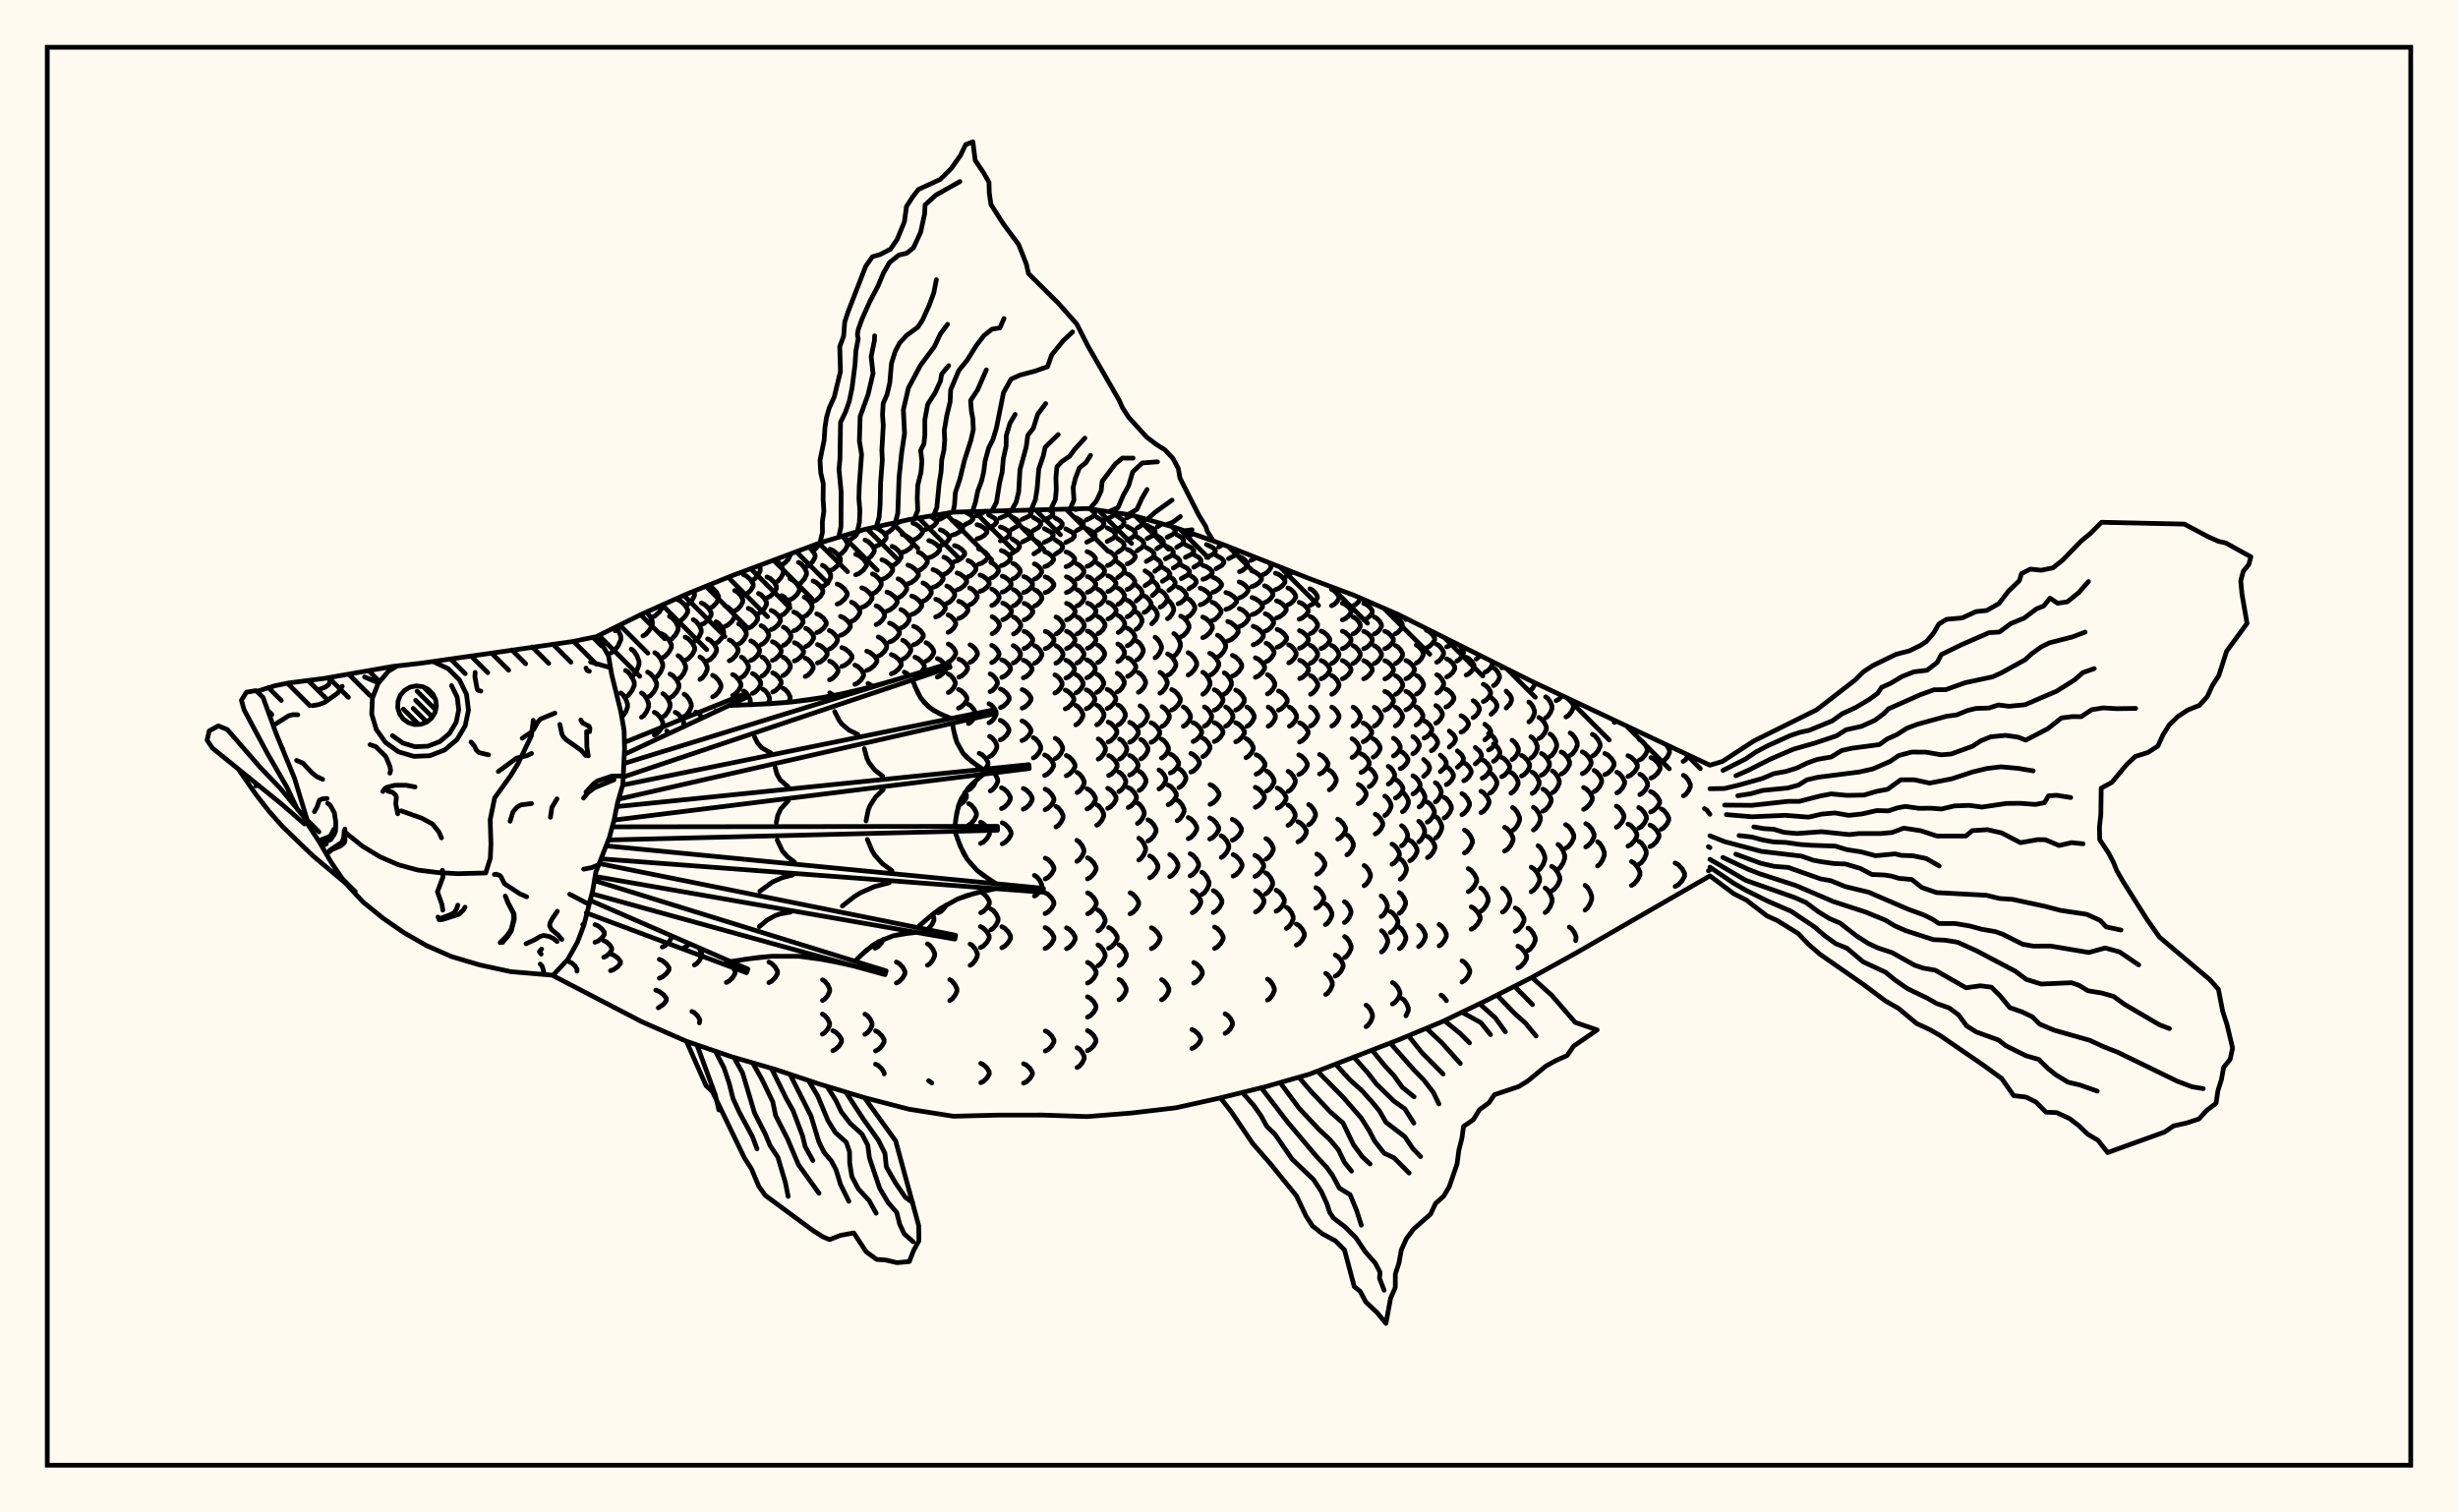 <svg xmlns="http://www.w3.org/2000/svg" width="520" height="320"><rect x="0" y="0" width="520" height="320" fill="floralwhite"/><rect x="10" y="10" width="500" height="300" stroke="black" stroke-width="1" fill="none"/><path stroke="black" stroke-width="1" fill="none" stroke-linecap="round" stroke-linejoin="round" d="
M 126.38 134.59 135.81 129.92 145.22 125.71 154.64 121.89 173.46 114.86 182.88 112.02 192.29 109.94 201.71 108.36 229.95 107.6 239.36 108.96 248.77 111.66 258.19 114.99 277.01 122.42 286.43 125.94 295.84 130.03 324.08 144.17 361.74 161.9 
M 361.74 185.31 333.49 201.59 324.08 206.8 314.67 211.57 305.25 216.1 295.84 220.02 277.01 227.28 267.6 229.96 258.19 232.29 248.77 234.38 239.36 235.49 229.95 236.24 220.53 235.92 211.12 235.93 201.71 236.17 192.29 234.68 182.88 232.24 173.46 229.4 164.05 226.27 154.64 223.54 145.22 220.31 135.81 216.19 117.01 206.43 
M 122.06 205.48 122.07 205.04 121.65 204.36 120.98 203.76 120.47 203.52 
M 125.87 199.37 126.51 199.11 127.33 198.46 127.86 197.72 127.86 197.27 127.33 196.53 126.51 195.88 125.87 195.63 
M 127.72 202.53 128.26 202.29 128.96 201.68 129.41 200.99 129.41 200.56 128.96 199.87 128.26 199.26 127.72 199.02 
M 129.16 205.38 129.83 205.14 130.7 204.52 131.26 203.82 131.26 203.39 130.7 202.69 129.83 202.07 129.16 201.83 
M 131.55 151.74 132.38 150.64 132.76 149.59 132.76 148.94 132.38 147.9 131.78 146.97 131.31 146.61 
M 129.27 138.13 129.94 137.7 130.79 136.61 131.34 135.37 131.34 134.6 130.79 133.36 130.25 132.67 
M 132.33 147.51 132.93 147.13 133.69 146.14 134.18 145.03 134.18 144.33 133.69 143.22 132.93 142.23 132.33 141.85 
M 130.15 133.46 130.78 133.04 131.54 132.03 
M 133.54 143.22 134.07 142.82 134.75 141.79 135.19 140.63 135.19 139.91 134.75 138.75 134.07 137.73 133.54 137.33 
M 135.71 151.75 136.2 151.41 136.82 150.51 137.22 149.5 137.22 148.87 136.82 147.86 136.2 146.96 135.71 146.61 
M 137 147.53 137.62 147.17 138.41 146.24 138.91 145.19 138.91 144.54 138.41 143.49 137.62 142.56 137 142.2 
M 138.42 155.52 139 155.19 139.74 154.35 140.21 153.4 140.21 152.81 139.74 151.86 139 151.02 138.42 150.7 
M 140.11 200.37 140.71 200.09 141.48 199.36 141.97 198.56 
M 139.48 206.97 140.14 206.69 140.98 206 141.53 205.22 141.53 204.73 140.98 203.95 140.14 203.26 139.48 202.98 
M 139.27 213.24 140.37 212.49 140.97 211.71 140.97 211.22 140.37 210.45 139.45 209.76 138.73 209.49 
M 136.02 134.55 136.66 134.17 137.48 133.21 138.01 132.12 138.01 131.44 137.48 130.35 136.75 129.5 
M 138.52 143.47 139.06 143.11 139.76 142.17 140.2 141.11 140.2 140.45 139.76 139.39 139.06 138.45 138.52 138.09 
M 140.24 151.68 140.73 151.34 141.36 150.49 141.76 149.52 141.76 148.92 141.36 147.95 140.73 147.1 140.24 146.76 
M 141.16 154.73 141.05 154.66 
M 137.71 130.71 138.5 130.36 139.5 129.46 140.15 128.45 140.15 127.98 
M 139.9 139.3 140.59 138.94 141.47 138.03 142.04 137 142.04 136.36 141.47 135.32 140.59 134.41 139.9 134.06 
M 141.74 147.61 142.35 147.27 143.13 146.4 143.63 145.42 143.63 144.81 143.13 143.82 142.35 142.95 141.74 142.61 
M 144.63 153.28 144.63 152.76 144.16 151.84 143.42 151.03 142.85 150.71 
M 144.7 200.54 145.59 199.96 
M 141.64 135.45 142.22 135.11 142.98 134.23 143.46 133.24 143.46 132.63 142.98 131.63 142.22 130.75 141.64 130.41 
M 143.44 143.7 143.96 143.36 144.62 142.5 145.05 141.52 145.05 140.91 144.62 139.93 143.96 139.06 143.44 138.72 
M 144.74 151.59 145.23 151.27 145.85 150.45 146.24 149.52 146.24 148.95 145.85 148.02 145.23 147.2 144.74 146.88 
M 146.9 204.17 147.4 203.88 148.04 203.13 148.45 202.29 148.45 201.76 148.03 200.91 
M 147.96 216.42 148.06 215.76 147.61 214.97 146.92 214.27 146.38 214 
M 143.29 131.65 143.99 131.33 144.9 130.49 145.48 129.54 145.48 128.95 144.9 128.01 143.99 127.17 143.29 126.84 
M 144.96 139.69 145.6 139.36 146.42 138.51 146.95 137.55 146.95 136.95 146.42 135.99 145.6 135.14 144.96 134.81 
M 148.44 151.69 147.76 150.95 147.21 150.64 
M 145.12 128.05 145.7 127.74 146.44 126.94 146.92 126.03 146.92 125.47 146.73 125.1 
M 146.67 135.87 147.2 135.55 147.89 134.72 148.34 133.78 148.34 133.2 147.89 132.26 147.2 131.43 146.67 131.1 
M 148.08 143.75 148.58 143.43 149.21 142.6 149.62 141.66 149.62 141.08 149.21 140.15 148.58 139.32 148.08 139 
M 148.38 132.16 149.04 131.85 149.89 131.05 150.44 130.15 150.44 129.59 149.89 128.68 149.04 127.89 148.38 127.58 
M 149.69 139.82 150.3 139.51 151.08 138.7 151.58 137.78 151.58 137.22 151.08 136.3 150.3 135.49 149.69 135.18 
M 150.76 147.44 151.33 147.13 152.05 146.34 152.52 145.44 152.52 144.88 152.05 143.98 151.33 143.19 150.76 142.88 
M 151.44 150.43 151.41 150.41 
M 153.66 207.86 154.25 207.56 155.01 206.82 155.5 205.97 155.5 205.45 155.01 204.6 154.25 203.85 153.66 203.56 
M 150.26 128.63 150.83 128.33 151.55 127.56 152.01 126.69 152.01 126.14 151.55 125.27 150.83 124.5 150.26 124.2 
M 151.48 136.08 152 135.77 152.67 134.98 153.1 134.09 153.1 133.54 152.67 132.65 152 131.86 151.48 131.55 
M 153.35 132.55 154 132.25 154.83 131.49 155.37 130.63 155.37 130.09 154.83 129.23 154 128.47 153.35 128.17 
M 154.28 139.81 154.88 139.51 155.64 138.74 156.14 137.87 156.14 137.34 155.64 136.47 154.88 135.71 154.28 135.41 
M 155.01 147.11 155.56 146.81 156.27 146.05 156.73 145.18 156.73 144.65 156.27 143.79 155.56 143.02 155.01 142.72 
M 154.11 122.13 154.37 122 
M 155.41 129.24 155.97 128.95 156.68 128.2 157.14 127.35 157.14 126.82 156.68 125.97 155.97 125.22 155.41 124.93 
M 156.26 136.24 156.78 135.95 157.45 135.21 157.88 134.38 157.88 133.86 157.45 133.02 156.78 132.28 156.26 131.99 
M 156.86 143.31 157.33 143.02 157.94 142.27 158.33 141.43 158.33 140.91 157.94 140.06 157.33 139.32 156.86 139.03 
M 158.51 149.12 158.73 148.62 158.73 148.09 158.36 147.25 157.79 146.5 157.35 146.21 
M 157.28 125.98 157.94 125.68 158.79 124.92 159.34 124.05 159.34 123.52 158.79 122.65 157.94 121.88 157.28 121.59 
M 158.29 132.91 158.93 132.63 159.75 131.9 160.28 131.07 160.28 130.56 159.75 129.73 158.93 129 158.29 128.71 
M 158.83 139.74 159.43 139.46 160.19 138.74 160.68 137.92 160.68 137.42 160.19 136.6 159.43 135.88 158.83 135.59 
M 159.2 146.7 159.75 146.42 160.46 145.69 160.92 144.86 160.92 144.35 160.46 143.52 159.75 142.8 159.2 142.51 
M 162.66 207.9 163.24 207.6 163.99 206.85 164.48 205.99 164.48 205.46 163.99 204.6 163.24 203.84 162.66 203.55 
M 159.14 122.78 159.68 122.47 160.38 121.66 160.83 120.75 160.83 120.19 160.6 119.72 
M 160.46 129.77 161.01 129.49 161.7 128.75 162.15 127.92 162.15 127.41 161.7 126.58 161.01 125.84 160.46 125.56 
M 161.01 136.39 161.53 136.12 162.19 135.42 162.61 134.63 162.61 134.14 162.19 133.35 161.53 132.65 161.01 132.38 
M 161.19 143.04 161.67 142.76 162.28 142.05 162.68 141.26 162.68 140.76 162.28 139.96 161.67 139.26 161.19 138.98 
M 162.45 148.93 162.8 148.15 162.8 147.64 162.43 146.83 161.85 146.1 161.39 145.82 
M 162.26 126.49 162.9 126.19 163.73 125.42 164.26 124.55 164.26 124.01 163.73 123.14 162.9 122.37 162.26 122.07 
M 163.14 133.22 163.77 132.94 164.58 132.24 165.1 131.43 165.1 130.94 164.58 130.14 163.77 129.43 163.14 129.16 
M 163.4 139.73 164 139.46 164.77 138.77 165.26 137.99 165.26 137.5 164.77 136.72 164 136.03 163.4 135.76 
M 163.47 146.41 164.05 146.13 164.78 145.43 165.25 144.63 165.25 144.14 164.78 143.34 164.05 142.64 163.47 142.36 
M 164.06 123.26 164.59 122.94 165.28 122.12 165.72 121.19 165.72 120.62 165.28 119.69 164.59 118.87 164.06 118.55 
M 165.37 130.16 165.89 129.88 166.57 129.16 167.01 128.34 167.01 127.83 166.57 127.02 165.89 126.29 165.37 126.01 
M 165.73 136.55 166.24 136.28 166.9 135.61 167.32 134.85 167.32 134.38 166.9 133.61 166.24 132.94 165.73 132.68 
M 165.65 142.93 166.15 142.66 166.78 141.98 167.2 141.21 167.2 140.73 166.78 139.96 166.15 139.28 165.65 139.02 
M 166.81 148.59 167.15 147.9 167.15 147.41 166.75 146.61 166.13 145.9 165.65 145.63 
M 165.28 119.52 165.93 119.19 166.76 118.35 167.3 117.22 
M 167.13 126.87 167.77 126.57 168.59 125.81 169.12 124.94 169.12 124.4 168.59 123.53 167.77 122.77 167.13 122.47 
M 167.93 133.48 168.56 133.21 169.36 132.52 169.89 131.73 169.89 131.25 169.36 130.46 168.56 129.76 167.93 129.49 
M 168.05 139.85 168.67 139.59 169.47 138.91 169.99 138.15 169.99 137.67 169.47 136.91 168.67 136.24 168.05 135.97 
M 168.93 123.62 169.47 123.3 170.17 122.5 170.61 121.58 170.61 121.01 170.17 120.1 169.47 119.29 168.93 118.98 
M 170.15 130.44 170.68 130.16 171.36 129.45 171.8 128.64 171.8 128.14 171.36 127.33 170.68 126.62 170.15 126.34 
M 170.46 136.79 170.99 136.53 171.67 135.86 172.11 135.1 172.11 134.63 171.67 133.87 170.99 133.21 170.46 132.94 
M 170.36 143.14 170.89 142.87 171.58 142.2 172.03 141.43 172.03 140.96 171.58 140.19 170.89 139.51 170.36 139.25 
M 174 211.68 174.49 211.38 175.12 210.62 175.52 209.76 175.52 209.23 175.12 208.37 174.49 207.61 174 207.31 
M 173.97 218.8 174.46 218.51 175.09 217.77 175.5 216.93 175.5 216.42 175.09 215.58 174.46 214.84 173.97 214.55 
M 170.32 120.03 171 119.71 171.87 118.89 172.43 117.96 172.43 117.39 171.87 116.47 171.12 115.76 
M 172.03 127.27 172.69 126.97 173.53 126.22 174.07 125.36 174.07 124.83 173.53 123.98 172.69 123.23 172.03 122.93 
M 172.78 133.85 173.43 133.58 174.26 132.89 174.79 132.11 174.79 131.62 174.26 130.84 173.43 130.14 172.78 129.87 
M 172.94 140.27 173.6 140.01 174.44 139.33 174.99 138.56 174.99 138.08 174.44 137.31 173.6 136.63 172.94 136.37 
M 176.19 222.29 176.78 222 177.54 221.27 178.03 220.44 178.03 219.93 177.54 219.1 176.78 218.37 176.19 218.08 
M 171.83 116.54 172.42 116.22 173.18 115.39 173.46 114.86 
M 173.98 124.13 174.54 123.82 175.27 123.04 175.73 122.15 175.73 121.6 175.27 120.71 174.54 119.92 173.98 119.61 
M 175.44 137.32 175.99 137.05 176.7 136.37 177.16 135.6 177.16 135.12 176.7 134.35 175.99 133.67 175.44 133.41 
M 175.49 143.84 176.07 143.57 176.81 142.88 177.29 142.1 177.29 141.62 176.81 140.84 176.07 140.15 175.49 139.88 
M 176.48 147.19 175.53 146.58 
M 175.59 120.74 176.3 120.43 177.2 119.64 177.79 118.75 177.79 118.19 177.2 117.3 176.3 116.51 175.59 116.2 
M 177.11 127.82 177.78 127.53 178.65 126.79 179.21 125.95 179.21 125.43 178.65 124.6 177.78 123.86 177.11 123.57 
M 177.81 134.42 178.48 134.15 179.34 133.45 179.89 132.66 179.89 132.17 179.34 131.38 178.48 130.69 177.81 130.41 
M 178.1 141 178.78 140.73 179.66 140.03 180.23 139.25 180.23 138.76 179.66 137.98 178.78 137.28 178.1 137.01 
M 177.34 117.48 177.96 117.17 178.75 116.38 179.26 115.49 179.26 114.94 178.75 114.04 178.15 113.45 
M 180.15 131.46 180.72 131.19 181.44 130.48 181.9 129.68 181.9 129.19 181.44 128.39 180.72 127.69 180.15 127.41 
M 180.86 144.79 181.45 144.52 182.21 143.81 182.69 143.01 182.69 142.51 182.21 141.71 181.45 141 180.86 140.72 
M 182.98 218.84 183.47 218.55 184.09 217.81 184.49 216.96 184.49 216.44 184.09 215.6 183.47 214.86 182.98 214.57 
M 179.23 114.39 180 114.11 180.99 113.38 181.63 112.4 
M 181.03 121.62 181.76 121.33 182.69 120.57 183.3 119.71 183.3 119.18 182.69 118.32 181.76 117.57 181.03 117.27 
M 182.32 128.51 183.02 128.23 183.91 127.51 184.48 126.69 184.48 126.19 183.91 125.37 183.02 124.65 182.32 124.37 
M 183.36 141.83 184.05 141.55 184.93 140.85 185.5 140.05 185.5 139.55 184.93 138.75 184.05 138.04 183.36 137.77 
M 184.76 145.22 183.62 144.6 
M 185.12 200.62 185.7 200.32 186.44 199.55 186.88 198.75 
M 185.22 222.35 185.8 222.06 186.55 221.32 187.04 220.49 187.04 219.97 186.55 219.14 185.8 218.4 185.22 218.11 
M 187.05 227.21 187.05 226.96 186.56 226.15 185.8 225.43 185.22 225.15 
M 183 118.57 183.63 118.28 184.44 117.53 184.96 116.68 184.96 116.15 184.44 115.3 183.63 114.55 183 114.25 
M 184.58 125.62 185.18 125.34 185.94 124.61 186.43 123.79 186.43 123.27 185.94 122.45 185.18 121.72 184.58 121.43 
M 185.35 132.16 185.93 131.89 186.66 131.19 187.13 130.41 187.13 129.92 186.66 129.13 185.93 128.44 185.35 128.17 
M 185.8 138.8 186.37 138.53 187.1 137.83 187.57 137.03 187.57 136.54 187.1 135.74 186.37 135.04 185.8 134.76 
M 185.04 115.66 185.82 115.38 186.82 114.68 187.46 113.89 187.46 113.4 186.82 112.61 185.82 111.91 185.04 111.63 
M 186.57 122.6 187.3 122.32 188.24 121.59 188.84 120.77 188.84 120.26 188.24 119.44 187.3 118.72 186.57 118.43 
M 187.63 129.29 188.32 129.01 189.22 128.31 189.79 127.52 189.79 127.03 189.22 126.23 188.32 125.53 187.63 125.26 
M 188.18 135.83 188.85 135.56 189.72 134.86 190.28 134.08 190.28 133.59 189.72 132.81 188.85 132.11 188.18 131.84 
M 188.56 142.56 189.23 142.28 190.09 141.58 190.65 140.78 190.65 140.28 190.09 139.48 189.23 138.77 188.56 138.49 
M 189.63 207.98 190.22 207.68 190.96 206.91 191.44 206.04 191.44 205.49 190.96 204.62 190.22 203.85 189.63 203.55 
M 187.22 112.89 187.88 112.63 188.73 111.98 189.28 111.24 189.17 110.63 
M 188.7 119.71 189.32 119.43 190.13 118.71 190.64 117.9 190.64 117.4 190.13 116.58 189.32 115.87 188.7 115.59 
M 189.99 126.49 190.58 126.21 191.33 125.51 191.82 124.72 191.82 124.23 191.33 123.43 190.58 122.73 189.99 122.46 
M 190.59 132.88 191.15 132.62 191.88 131.94 192.35 131.16 192.35 130.69 191.88 129.92 191.15 129.24 190.59 128.97 
M 190.96 139.47 191.51 139.19 192.22 138.5 192.68 137.71 192.68 137.22 192.22 136.43 191.51 135.74 190.96 135.46 
M 192.33 142.98 191.84 142.48 191.3 142.2 
M 189.77 110.63 190.83 110.26 
M 190.84 116.9 191.6 116.64 192.58 115.97 193.21 115.21 193.21 114.74 192.58 113.99 191.6 113.32 190.84 113.06 
M 192.06 123.53 192.78 123.26 193.69 122.57 194.29 121.79 194.29 121.3 193.69 120.52 192.78 119.83 192.06 119.56 
M 192.88 130 193.56 129.74 194.43 129.06 194.99 128.29 194.99 127.82 194.43 127.05 193.56 126.37 192.88 126.1 
M 193.28 136.42 193.94 136.15 194.78 135.47 195.32 134.7 195.32 134.23 194.78 133.46 193.94 132.78 193.28 132.51 
M 193.56 143.05 194.19 142.77 195.01 142.08 195.54 141.29 195.54 140.8 195.01 140.01 194.19 139.31 193.56 139.04 
M 193.14 114.26 193.79 114.02 194.63 113.4 195.17 112.69 195.17 112.26 194.63 111.55 193.79 110.93 193.14 110.68 
M 194.29 120.73 194.9 120.46 195.68 119.79 196.18 119.02 196.18 118.54 195.68 117.78 194.9 117.1 194.29 116.84 
M 195.26 127.2 195.83 126.94 196.55 126.27 197.02 125.51 197.02 125.04 196.55 124.28 195.83 123.61 195.26 123.34 
M 195.9 139.87 196.42 139.61 197.09 138.93 197.53 138.16 197.53 137.68 197.09 136.91 196.42 136.24 195.9 135.97 
M 197.01 149.95 196.25 149.35 
M 196.09 196.64 196.57 196.34 197.18 195.59 197.58 194.73 197.58 194.2 197.26 193.49 
M 196.22 204.22 196.71 203.91 197.33 203.13 197.73 202.24 197.73 201.69 197.33 200.8 196.71 200.02 196.22 199.71 
M 197.13 229.13 196.46 228.65 
M 195.71 112.05 196.49 111.83 197.49 111.28 198.13 110.64 198.13 110.25 197.49 109.62 196.73 109.19 
M 196.5 117.99 197.24 117.75 198.18 117.12 198.79 116.4 198.79 115.96 198.18 115.25 197.24 114.62 196.5 114.37 
M 197.38 124.28 198.07 124.02 198.95 123.37 199.51 122.62 199.51 122.17 198.95 121.42 198.07 120.77 197.38 120.51 
M 197.95 130.53 198.6 130.27 199.44 129.62 199.97 128.88 199.97 128.42 199.44 127.68 198.6 127.02 197.95 126.77 
M 198.29 143.25 198.9 142.98 199.67 142.3 200.18 141.53 200.18 141.05 199.67 140.28 198.9 139.6 198.29 139.34 
M 198.5 193.14 199.08 192.84 199.82 192.07 200.15 191.49 
M 198.38 109.98 199.03 109.79 199.86 109.28 200.39 108.58 
M 198.91 115.47 199.53 115.24 200.32 114.65 200.83 113.99 200.83 113.58 200.32 112.91 199.53 112.32 198.91 112.1 
M 199.68 121.52 200.25 121.27 200.99 120.64 201.47 119.92 201.47 119.48 200.99 118.76 200.25 118.12 199.68 117.88 
M 200.3 127.67 200.84 127.42 201.53 126.78 201.97 126.05 201.97 125.61 201.53 124.88 200.84 124.24 200.3 123.99 
M 200.56 133.79 201.08 133.54 201.75 132.89 202.18 132.17 202.18 131.71 201.75 130.99 201.08 130.34 200.56 130.09 
M 200.61 140.04 201.12 139.79 201.76 139.13 202.18 138.38 202.18 137.92 201.76 137.17 201.12 136.51 200.61 136.26 
M 200.59 146.53 201.07 146.26 201.69 145.58 202.09 144.8 202.09 144.32 201.69 143.55 201.07 142.86 200.59 142.6 
M 200.92 211.69 201.41 211.39 202.03 210.62 202.44 209.75 202.44 209.21 202.03 208.34 201.41 207.57 200.92 207.27 
M 201.4 113.22 202.13 113.01 203.07 112.47 203.67 111.87 203.67 111.49 203.07 110.88 202.13 110.34 201.4 110.13 
M 201.92 118.84 202.61 118.61 203.5 118.01 204.08 117.34 204.08 116.92 203.5 116.25 202.61 115.66 201.92 115.43 
M 202.47 124.8 203.12 124.55 203.96 123.93 204.5 123.23 204.5 122.79 203.96 122.08 203.12 121.46 202.47 121.22 
M 202.81 130.85 203.44 130.6 204.24 129.97 204.76 129.25 204.76 128.81 204.24 128.09 203.44 127.46 202.81 127.21 
M 202.85 143.27 203.45 143.02 204.2 142.35 204.69 141.6 204.69 141.14 204.2 140.38 203.45 139.72 202.85 139.46 
M 202.77 149.83 203.34 149.56 204.08 148.87 204.55 148.09 204.55 147.6 204.08 146.82 203.34 146.13 202.77 145.86 
M 202.76 170.52 203.93 169.59 204.45 168.73 204.45 168.2 204.14 167.68 
M 203.99 111.09 205.34 110.4 205.83 109.84 205.83 109.49 205.34 108.93 204.09 108.28 
M 204.78 122.04 205.32 121.81 206.02 121.21 206.46 120.53 206.46 120.11 206.02 119.43 205.32 118.83 204.78 118.6 
M 205.13 127.96 205.65 127.72 206.31 127.1 206.74 126.4 206.74 125.96 206.31 125.26 205.65 124.64 205.13 124.4 
M 205.22 140.12 205.72 139.87 206.36 139.23 206.77 138.5 206.77 138.05 206.36 137.32 205.72 136.68 205.22 136.42 
M 204.89 153.08 205.36 152.81 205.96 152.1 206.35 151.3 206.35 150.81 205.96 150.01 205.36 149.31 204.89 149.03 
M 204.86 167.14 205.37 166.85 206.03 166.1 206.45 165.16 
M 204.93 174.53 205.46 174.22 206.13 173.44 206.56 172.55 206.56 172 206.13 171.12 205.46 170.33 204.93 170.03 
M 205.23 204.24 205.72 203.94 206.35 203.15 206.76 202.27 206.76 201.72 206.35 200.83 205.72 200.05 205.23 199.74 
M 206.51 109.13 207.19 108.95 208.46 108.12 
M 206.7 114 207.37 113.8 208.24 113.28 208.79 112.69 208.79 112.32 208.24 111.73 207.37 111.21 206.7 111.01 
M 207.02 119.39 207.67 119.17 208.5 118.6 209.04 117.95 209.04 117.55 208.5 116.91 207.67 116.34 207.02 116.12 
M 207.33 125.11 207.96 124.88 208.76 124.28 209.27 123.6 209.27 123.18 208.76 122.5 207.96 121.9 207.33 121.66 
M 208 163.13 208.52 162.62 209.01 161.78 209.01 161.25 208.52 160.41 207.76 159.67 207.16 159.38 
M 207.45 178.45 208.06 178.15 208.83 177.37 209.33 176.48 209.33 175.93 208.83 175.05 208.06 174.26 207.45 173.96 
M 207.48 193.12 208.06 192.83 208.81 192.07 209.3 191.21 209.3 190.67 208.81 189.81 208.06 189.05 207.48 188.76 
M 207.42 200.48 208.01 200.18 208.77 199.4 209.26 198.53 209.26 197.99 208.77 197.11 208.01 196.34 207.42 196.04 
M 207.48 229.07 208.06 228.79 208.8 228.08 209.28 227.27 209.28 226.78 208.8 225.97 208.06 225.26 207.48 224.98 
M 209.14 111.74 210.38 111.07 210.83 110.51 210.83 110.17 210.38 109.62 209.14 108.94 
M 209.62 122.34 210.13 122.12 210.79 121.54 211.22 120.88 211.22 120.48 210.79 119.82 210.13 119.24 209.62 119.01 
M 209.81 128.11 210.31 127.88 210.95 127.27 211.37 126.58 211.37 126.16 210.95 125.47 210.31 124.87 209.81 124.63 
M 209.88 134.09 210.37 133.84 211.01 133.22 211.42 132.51 211.42 132.07 211.01 131.36 210.37 130.73 209.88 130.49 
M 209.8 140.19 210.29 139.94 210.93 139.31 211.34 138.59 211.34 138.14 210.93 137.42 210.29 136.78 209.8 136.54 
M 209.46 146.34 209.96 146.09 210.59 145.43 211 144.69 211 144.23 210.59 143.49 209.96 142.83 209.46 142.58 
M 209.23 152.93 209.72 152.66 210.34 151.95 210.75 151.16 210.75 150.66 210.34 149.87 209.72 149.16 209.23 148.89 
M 209.36 160.07 209.85 159.78 210.48 159.04 210.88 158.19 210.88 157.67 210.48 156.83 209.85 156.09 209.36 155.8 
M 209.5 167.34 210.01 167.04 210.65 166.28 211.06 165.42 211.06 164.88 210.65 164.02 210.01 163.26 209.5 162.97 
M 209.62 196.73 210.11 196.43 210.74 195.66 211.15 194.79 211.15 194.26 210.74 193.39 210.11 192.63 209.62 192.33 
M 211.5 109.63 212.95 108.99 213.48 108.47 213.32 108 
M 211.63 114.43 212.26 114.23 213.07 113.72 213.59 113.14 213.59 112.78 213.07 112.2 212.26 111.69 211.63 111.49 
M 211.83 119.68 212.45 119.47 213.24 118.91 213.75 118.28 213.75 117.89 213.24 117.26 212.45 116.71 211.83 116.49 
M 212.02 125.28 212.62 125.05 213.4 124.46 213.9 123.8 213.9 123.38 213.4 122.72 212.62 122.13 212.02 121.9 
M 212.12 131.13 212.71 130.89 213.48 130.27 213.97 129.58 213.97 129.15 213.48 128.45 212.71 127.84 212.12 127.6 
M 211.92 143.32 212.52 143.07 213.28 142.42 213.77 141.69 213.77 141.23 213.28 140.5 212.52 139.85 211.92 139.6 
M 211.65 149.7 212.24 149.43 213.01 148.75 213.5 147.98 213.5 147.51 213.01 146.74 212.24 146.06 211.65 145.79 
M 211.59 156.56 212.19 156.27 212.95 155.55 213.44 154.73 213.44 154.22 212.95 153.4 212.19 152.68 211.59 152.4 
M 211.87 171.08 212.47 170.78 213.24 170.02 213.74 169.15 213.74 168.61 213.24 167.74 212.47 166.97 211.87 166.67 
M 212.04 178.53 212.63 178.23 213.4 177.45 213.89 176.58 213.89 176.03 213.4 175.16 212.63 174.38 212.04 174.08 
M 211.94 200.51 212.53 200.21 213.29 199.44 213.78 198.56 213.78 198.02 213.29 197.14 212.53 196.37 211.94 196.07 
M 213.94 112.05 215.12 111.38 215.54 110.83 215.54 110.5 215.12 109.95 213.94 109.28 
M 214.09 117.07 215.25 116.33 215.68 115.73 215.68 115.35 215.25 114.75 214.09 114.01 
M 214.27 122.49 214.77 122.26 215.41 121.69 215.83 121.05 215.83 120.65 215.41 120 214.77 119.43 214.27 119.21 
M 214.38 128.18 214.87 127.95 215.51 127.35 215.92 126.67 215.92 126.25 215.51 125.57 214.87 124.97 214.38 124.74 
M 214.41 134.13 214.9 133.89 215.53 133.26 215.94 132.55 215.94 132.12 215.53 131.41 214.9 130.78 214.41 130.54 
M 214.36 140.28 214.85 140.03 215.49 139.39 215.89 138.66 215.89 138.21 215.49 137.49 214.85 136.85 214.36 136.6 
M 216.24 109.88 217.63 109.25 218.14 108.73 218.14 108.41 217.68 107.94 
M 216.34 114.64 217.73 113.93 218.23 113.36 218.23 113.01 217.73 112.43 216.34 111.73 
M 216.59 125.35 217.19 125.13 217.95 124.54 218.44 123.88 218.44 123.47 217.95 122.81 217.19 122.23 216.59 122 
M 216.65 131.16 217.24 130.92 217.99 130.31 218.48 129.62 218.48 129.19 217.99 128.5 217.24 127.89 216.65 127.65 
M 216.64 137.22 217.23 136.97 217.98 136.34 218.47 135.62 218.47 135.17 217.98 134.46 217.23 133.82 216.64 133.58 
M 216.49 143.41 217.08 143.16 217.84 142.51 218.33 141.77 218.33 141.31 217.84 140.57 217.08 139.92 216.49 139.67 
M 216.25 149.82 216.85 149.56 217.62 148.87 218.12 148.1 218.12 147.62 217.62 146.85 216.85 146.17 216.25 145.9 
M 216.21 156.69 216.82 156.41 217.59 155.69 218.09 154.86 218.09 154.36 217.59 153.54 216.82 152.81 216.21 152.53 
M 216.49 171.21 217.09 170.91 217.87 170.15 218.36 169.28 218.36 168.75 217.87 167.88 217.09 167.12 216.49 166.82 
M 216.54 229.17 217.14 228.89 217.9 228.17 218.4 227.36 218.4 226.86 217.9 226.05 217.14 225.34 216.54 225.06 
M 218.61 112.23 219.76 111.56 220.17 111.02 220.17 110.68 219.76 110.14 218.61 109.47 
M 218.72 117.19 219.85 116.46 220.27 115.86 220.27 115.49 219.85 114.9 218.72 114.17 
M 218.83 122.54 219.33 122.32 219.96 121.76 220.37 121.12 220.37 120.72 219.96 120.09 219.33 119.52 218.83 119.3 
M 218.9 128.2 219.39 127.97 220.01 127.37 220.42 126.7 220.42 126.28 220.01 125.6 219.39 125.01 218.9 124.77 
M 218.88 140.32 219.37 140.07 220 139.42 220.4 138.69 220.4 138.24 220 137.51 219.37 136.87 218.88 136.62 
M 218.61 160.35 219.11 160.06 219.76 159.32 220.18 158.47 220.18 157.95 219.76 157.1 219.11 156.36 218.61 156.07 
M 218.84 189.59 219.34 189.29 219.97 188.53 220.38 187.66 220.38 187.13 219.97 186.27 219.34 185.5 218.84 185.21 
M 220.86 110.02 222.22 109.38 222.72 108.87 222.72 108.54 221.94 107.86 
M 220.95 114.74 222.3 114.05 222.8 113.48 222.8 113.13 222.3 112.56 220.95 111.86 
M 221.04 119.88 221.63 119.67 222.39 119.13 222.88 118.51 222.88 118.13 222.39 117.52 221.63 116.97 221.04 116.76 
M 221.12 125.37 221.7 125.15 222.46 124.57 222.94 123.91 222.94 123.51 222.46 122.85 221.7 122.27 221.12 122.05 
M 221.14 137.23 221.72 136.98 222.47 136.35 222.96 135.63 222.96 135.18 222.47 134.46 221.72 133.83 221.14 133.58 
M 221 164.06 221.61 163.77 222.38 163.02 222.87 162.16 222.87 161.64 222.38 160.79 221.61 160.04 221 159.74 
M 221.1 171.32 221.7 171.02 222.46 170.27 222.95 169.41 222.95 168.87 222.46 168.02 221.7 167.26 221.1 166.96 
M 221.13 185.96 221.72 185.66 222.47 184.89 222.95 184.02 222.95 183.49 222.47 182.62 221.72 181.86 221.13 181.56 
M 221.09 193.3 221.69 193 222.45 192.23 222.94 191.36 222.94 190.82 222.45 189.95 221.69 189.19 221.09 188.89 
M 221.09 200.68 221.69 200.38 222.45 199.61 222.95 198.74 222.95 198.2 222.45 197.32 221.69 196.55 221.09 196.25 
M 221.14 222.36 221.73 222.07 222.48 221.33 222.96 220.5 222.96 219.99 222.48 219.15 221.73 218.42 221.14 218.13 
M 223.19 112.32 224.32 111.65 224.72 111.11 224.72 110.77 224.32 110.23 223.19 109.56 
M 223.26 117.24 224.38 116.51 224.79 115.92 224.79 115.56 224.38 114.96 223.26 114.24 
M 223.4 134.14 223.89 133.89 224.51 133.27 224.91 132.56 224.91 132.12 224.51 131.41 223.89 130.79 223.4 130.54 
M 223.37 140.32 223.86 140.07 224.48 139.43 224.88 138.7 224.88 138.24 224.48 137.51 223.86 136.87 223.37 136.61 
M 223.17 146.63 223.66 146.37 224.29 145.7 224.69 144.94 224.69 144.47 224.29 143.72 223.66 143.05 223.17 142.79 
M 223.24 160.51 223.74 160.22 224.39 159.47 224.8 158.62 224.8 158.1 224.39 157.25 223.74 156.5 223.24 156.21 
M 223.39 174.96 223.87 174.66 224.49 173.91 224.89 173.05 224.89 172.52 224.49 171.66 223.87 170.91 223.39 170.61 
M 225.47 114.78 226.8 114.08 227.29 113.51 227.29 113.16 226.8 112.6 225.47 111.9 
M 225.54 119.89 226.12 119.68 226.87 119.14 227.35 118.52 227.35 118.14 226.87 117.53 226.12 116.99 225.54 116.78 
M 225.6 125.37 226.18 125.14 226.93 124.56 227.41 123.91 227.41 123.5 226.93 122.85 226.18 122.27 225.6 122.04 
M 225.63 131.16 226.21 130.92 226.96 130.31 227.44 129.62 227.44 129.19 226.96 128.5 226.21 127.89 225.63 127.65 
M 225.62 137.22 226.2 136.97 226.94 136.34 227.42 135.62 227.42 135.17 226.94 134.45 226.2 133.82 225.62 133.57 
M 225.5 143.46 226.08 143.21 226.83 142.55 227.31 141.8 227.31 141.34 226.83 140.6 226.08 139.94 225.5 139.68 
M 225.36 149.98 225.94 149.71 226.69 149.01 227.18 148.23 227.18 147.74 226.69 146.96 225.94 146.27 225.36 146 
M 225.58 164.13 226.17 163.84 226.93 163.09 227.42 162.25 227.42 161.73 226.93 160.88 226.17 160.13 225.58 159.84 
M 225.63 200.72 226.21 200.42 226.97 199.65 227.45 198.78 227.45 198.24 226.97 197.37 226.21 196.61 225.63 196.31 
M 227.57 107.82 228 107.66 
M 227.68 112.32 228.78 111.66 229.18 111.11 229.18 110.78 228.78 110.23 227.68 109.57 
M 227.81 122.53 228.29 122.31 228.91 121.75 229.31 121.12 229.31 120.73 228.91 120.09 228.29 119.53 227.81 119.31 
M 227.86 128.18 228.34 127.95 228.96 127.35 229.36 126.68 229.36 126.26 228.96 125.58 228.34 124.99 227.86 124.76 
M 227.88 134.12 228.36 133.88 228.98 133.26 229.38 132.55 229.38 132.11 228.98 131.4 228.36 130.78 227.88 130.53 
M 227.83 140.29 228.31 140.04 228.92 139.39 229.32 138.66 229.32 138.21 228.92 137.48 228.31 136.84 227.83 136.58 
M 227.63 146.61 228.11 146.34 228.73 145.67 229.13 144.91 229.13 144.44 228.73 143.68 228.11 143.01 227.63 142.75 
M 227.57 153.37 228.06 153.09 228.69 152.37 229.09 151.55 229.09 151.05 228.69 150.23 228.06 149.52 227.57 149.24 
M 227.86 167.69 228.34 167.4 228.96 166.66 229.36 165.82 229.36 165.3 228.96 164.46 228.34 163.72 227.86 163.43 
M 227.81 182.24 228.29 181.94 228.9 181.16 229.3 180.29 229.3 179.74 228.9 178.87 228.29 178.09 227.81 177.79 
M 227.86 225.86 228.35 225.58 228.96 224.85 229.36 224.02 229.36 223.51 228.96 222.68 228.35 221.95 227.86 221.67 
M 229.81 110.02 231.11 109.37 231.59 108.84 231.59 108.52 230.66 107.7 
M 229.91 114.72 231.21 114.03 231.68 113.46 231.68 113.11 231.21 112.54 229.91 111.84 
M 229.97 119.83 230.55 119.62 231.28 119.08 231.75 118.47 231.75 118.09 231.28 117.47 230.55 116.93 229.97 116.72 
M 230.04 125.32 230.61 125.09 231.34 124.51 231.81 123.85 231.81 123.45 231.34 122.79 230.61 122.21 230.04 121.99 
M 230.08 131.12 230.65 130.88 231.38 130.27 231.86 129.58 231.86 129.15 231.38 128.46 230.65 127.85 230.08 127.61 
M 230.06 137.16 230.63 136.92 231.36 136.28 231.84 135.57 231.84 135.12 231.36 134.4 230.63 133.77 230.06 133.52 
M 229.92 143.4 230.5 143.14 231.23 142.48 231.7 141.74 231.7 141.27 231.23 140.53 230.5 139.87 229.92 139.61 
M 229.81 149.96 230.39 149.69 231.13 148.99 231.61 148.2 231.61 147.71 231.13 146.92 230.39 146.22 229.81 145.95 
M 229.97 171.16 230.54 170.87 231.27 170.13 231.74 169.29 231.74 168.76 231.27 167.92 230.54 167.18 229.97 166.88 
M 230.07 185.95 230.65 185.65 231.4 184.87 231.88 183.99 231.88 183.45 231.4 182.57 230.65 181.79 230.07 181.49 
M 230.1 193.34 230.69 193.04 231.44 192.27 231.92 191.39 231.92 190.85 231.44 189.98 230.69 189.21 230.1 188.91 
M 230.08 208 230.66 207.7 231.41 206.94 231.89 206.08 231.89 205.54 231.41 204.68 230.66 203.92 230.08 203.62 
M 230.07 215.2 230.65 214.91 231.39 214.16 231.86 213.31 231.86 212.79 231.39 211.94 230.65 211.19 230.07 210.9 
M 230.06 222.29 230.63 222.01 231.37 221.27 231.85 220.43 231.85 219.92 231.37 219.08 230.63 218.35 230.06 218.06 
M 232.07 112.22 233.14 111.55 233.53 111.01 233.53 110.67 233.14 110.12 232.07 109.45 
M 232.21 122.44 233.28 121.66 233.67 121.03 233.67 120.63 233.28 119.99 232.21 119.21 
M 232.27 128.11 232.74 127.87 233.35 127.28 233.74 126.6 233.74 126.18 233.35 125.5 232.74 124.91 232.27 124.67 
M 232.3 134.06 232.77 133.81 233.38 133.19 233.77 132.48 233.77 132.05 233.38 131.34 232.77 130.72 232.3 130.47 
M 232.22 140.19 232.69 139.94 233.3 139.29 233.69 138.57 233.69 138.12 233.3 137.39 232.69 136.75 232.22 136.49 
M 232.01 146.51 232.49 146.24 233.1 145.57 233.49 144.8 233.49 144.33 233.1 143.56 232.49 142.89 232.01 142.63 
M 232.03 153.36 232.52 153.07 233.14 152.35 233.54 151.52 233.54 151.01 233.14 150.19 232.52 149.47 232.03 149.18 
M 232.34 160.61 232.83 160.32 233.46 159.58 233.86 158.74 233.86 158.22 233.46 157.38 232.83 156.63 232.34 156.34 
M 232.02 174.6 232.49 174.31 233.1 173.55 233.49 172.7 233.49 172.17 233.1 171.31 232.49 170.56 232.02 170.26 
M 232.29 196.95 232.77 196.65 233.39 195.89 233.79 195.02 233.79 194.48 233.39 193.62 232.77 192.85 232.29 192.55 
M 232.29 204.32 232.77 204.02 233.39 203.26 233.79 202.39 233.79 201.85 233.39 200.98 232.77 200.22 232.29 199.92 
M 234.12 109.84 235.4 109.19 235.86 108.66 235.86 108.45 
M 234.23 114.56 235.51 113.86 235.97 113.29 235.97 112.94 235.51 112.37 234.23 111.67 
M 234.3 119.66 234.86 119.45 235.57 118.91 236.03 118.3 236.03 117.92 235.57 117.31 234.86 116.76 234.3 116.55 
M 234.37 125.15 234.92 124.93 235.62 124.35 236.08 123.69 236.08 123.28 235.62 122.63 234.92 122.05 234.37 121.82 
M 234.41 130.96 234.96 130.72 235.67 130.11 236.12 129.42 236.12 128.99 235.67 128.3 234.96 127.69 234.41 127.45 
M 234.23 149.91 234.81 149.63 235.56 148.93 236.04 148.13 236.04 147.63 235.56 146.83 234.81 146.13 234.23 145.85 
M 234.44 156.99 235.03 156.71 235.78 155.97 236.27 155.14 236.27 154.62 235.78 153.79 235.03 153.05 234.44 152.77 
M 234.54 164.07 235.12 163.79 235.86 163.05 236.34 162.22 236.34 161.71 235.86 160.88 235.12 160.15 234.54 159.86 
M 234.34 171.03 234.91 170.74 235.64 170 236.11 169.16 236.11 168.65 235.64 167.81 234.91 167.07 234.34 166.78 
M 234.53 200.63 235.12 200.33 235.86 199.57 236.35 198.7 236.35 198.16 235.86 197.3 235.12 196.53 234.53 196.24 
M 236.34 112 237.39 111.33 237.77 110.78 237.77 110.44 237.39 109.89 236.34 109.22 
M 236.4 116.89 237.44 116.17 237.82 115.58 237.82 115.21 237.44 114.62 236.4 113.9 
M 236.46 122.2 237.49 121.42 237.86 120.78 237.86 120.39 237.49 119.75 236.46 118.97 
M 236.52 127.86 236.96 127.63 237.53 127.03 237.9 126.35 237.9 125.94 237.53 125.26 236.96 124.66 236.52 124.43 
M 236.56 133.82 237 133.58 237.57 132.96 237.93 132.25 237.93 131.81 237.57 131.1 237 130.48 236.56 130.23 
M 236.48 139.97 236.94 139.71 237.52 139.07 237.89 138.34 237.89 137.88 237.52 137.15 236.94 136.5 236.48 136.25 
M 236.36 146.39 236.84 146.13 237.45 145.44 237.85 144.66 237.85 144.18 237.45 143.4 236.84 142.71 236.36 142.44 
M 236.52 153.38 237.02 153.1 237.66 152.36 238.07 151.53 238.07 151.01 237.66 150.18 237.02 149.44 236.52 149.16 
M 236.85 160.62 237.34 160.33 237.97 159.6 238.37 158.76 238.37 158.24 237.97 157.41 237.34 156.67 236.85 156.38 
M 236.69 167.48 237.16 167.2 237.77 166.48 238.16 165.66 238.16 165.15 237.77 164.34 237.16 163.62 236.69 163.34 
M 236.75 204.28 237.24 203.99 237.87 203.22 238.27 202.36 238.27 201.82 237.87 200.96 237.24 200.2 236.75 199.9 
M 236.73 211.53 237.22 211.24 237.84 210.49 238.24 209.64 238.24 209.11 237.84 208.26 237.22 207.51 236.73 207.22 
M 238.36 109.59 239.52 109 
M 238.47 114.29 239.72 113.59 240.18 113.03 240.18 112.68 239.72 112.11 238.47 111.42 
M 238.47 119.32 239.01 119.11 239.7 118.58 240.15 117.97 240.15 117.6 239.7 116.99 239.01 116.46 238.47 116.25 
M 238.45 124.72 238.97 124.5 239.64 123.92 240.07 123.28 240.07 122.88 239.64 122.23 238.97 121.66 238.45 121.43 
M 238.45 130.5 238.96 130.26 239.61 129.65 240.03 128.96 240.03 128.53 239.61 127.84 238.96 127.23 238.45 126.99 
M 238.48 136.63 239 136.38 239.66 135.73 240.09 135 240.09 134.55 239.66 133.81 239 133.17 238.48 132.91 
M 238.55 143.11 239.1 142.84 239.82 142.16 240.28 141.38 240.28 140.9 239.82 140.13 239.1 139.44 238.55 139.17 
M 238.98 157.04 239.57 156.75 240.33 156.02 240.82 155.19 240.82 154.68 240.33 153.85 239.57 153.12 238.98 152.83 
M 238.97 163.98 239.54 163.7 240.28 162.98 240.75 162.16 240.75 161.66 240.28 160.84 239.54 160.12 238.97 159.84 
M 238.67 170.85 239.23 170.57 239.95 169.83 240.41 169 240.41 168.49 239.95 167.65 239.23 166.92 238.67 166.63 
M 239.08 193.35 239.66 193.05 240.41 192.27 240.89 191.39 240.89 190.85 240.41 189.97 239.66 189.19 239.08 188.89 
M 240.57 111.73 241.62 111.06 242 110.51 242 110.18 241.58 109.59 
M 240.56 116.53 241.6 115.82 241.97 115.24 241.97 114.88 241.6 114.31 240.56 113.6 
M 240.36 127.16 241.29 126.35 241.63 125.69 241.63 125.28 241.29 124.61 240.36 123.8 
M 240.36 133.14 240.76 132.9 241.27 132.26 241.6 131.54 241.6 131.1 241.27 130.38 240.76 129.74 240.36 129.5 
M 240.52 139.6 240.95 139.34 241.5 138.65 241.86 137.88 241.86 137.4 241.5 136.63 240.95 135.94 240.52 135.68 
M 240.83 146.47 241.32 146.19 241.95 145.47 242.35 144.65 242.35 144.15 241.95 143.33 241.32 142.6 240.83 142.32 
M 241.19 153.58 241.7 153.29 242.35 152.55 242.77 151.71 242.77 151.2 242.35 150.36 241.7 149.63 241.19 149.34 
M 241.35 160.58 241.83 160.3 242.45 159.58 242.85 158.76 242.85 158.26 242.45 157.45 241.83 156.73 241.35 156.45 
M 240.99 167.25 241.46 166.97 242.05 166.27 242.43 165.46 242.43 164.97 242.05 164.17 241.46 163.46 240.99 163.18 
M 240.63 174.22 241.09 173.92 241.68 173.17 242.06 172.32 242.06 171.79 241.68 170.93 241.09 170.18 240.63 169.88 
M 240.92 181.96 241.38 181.64 241.97 180.84 242.35 179.93 242.35 179.37 241.97 178.46 241.38 177.66 240.92 177.34 
M 242.66 113.96 243.92 113.28 244.38 112.73 244.38 112.38 243.92 111.83 242.66 111.15 
M 242.51 118.79 243.72 118.08 244.16 117.5 244.16 117.14 243.72 116.56 242.51 115.85 
M 242.23 123.92 243.37 123.16 243.78 122.54 243.78 122.15 243.37 121.53 242.23 120.77 
M 242.04 129.58 242.52 129.34 243.12 128.73 243.52 128.04 243.52 127.61 243.12 126.92 242.52 126.31 242.04 126.07 
M 243.52 157.06 244.11 156.78 244.86 156.06 245.35 155.24 245.35 154.74 244.86 153.92 244.11 153.2 243.52 152.92 
M 242.86 177.93 243.41 177.63 244.12 176.85 244.57 175.96 244.57 175.42 244.12 174.53 243.41 173.75 242.86 173.45 
M 243.23 185.71 243.79 185.4 244.5 184.59 244.96 183.68 244.96 183.12 244.5 182.21 243.79 181.41 243.23 181.09 
M 243.58 200.71 244.16 200.41 244.91 199.64 245.4 198.77 245.4 198.23 244.91 197.36 244.16 196.59 243.58 196.29 
M 244.82 111.48 245.87 110.83 
M 244.71 116.11 245.75 115.43 246.12 114.88 246.12 114.54 245.75 113.99 244.71 113.31 
M 244.3 120.88 245.27 120.17 245.63 119.6 245.63 119.24 245.27 118.66 244.3 117.96 
M 243.79 126 244.69 125.22 245.01 124.59 245.01 124.2 244.69 123.57 243.79 122.79 
M 243.65 131.99 244.53 131.08 244.84 130.33 244.84 129.87 244.53 129.12 243.65 128.2 
M 244.37 139.16 244.8 138.87 245.35 138.11 245.71 137.26 245.71 136.73 245.35 135.87 244.8 135.12 244.37 134.82 
M 245.39 146.67 245.88 146.37 246.52 145.6 246.93 144.74 246.93 144.2 246.52 143.33 245.88 142.56 245.39 142.26 
M 245.83 153.69 246.32 153.41 246.96 152.68 247.37 151.86 247.37 151.35 246.96 150.52 246.32 149.8 245.83 149.51 
M 245.72 160.39 246.2 160.12 246.8 159.43 247.19 158.64 247.19 158.15 246.8 157.36 246.2 156.66 245.72 156.39 
M 245.19 166.92 245.65 166.65 246.24 165.95 246.62 165.16 246.62 164.67 246.24 163.88 245.65 163.18 245.19 162.91 
M 245.74 211.54 246.23 211.25 246.86 210.51 247.27 209.66 247.27 209.14 246.86 208.3 246.23 207.56 245.74 207.27 
M 246.91 113.67 248.19 113.01 248.65 112.47 248.65 112.14 247.91 111.41 
M 246.54 118.24 247.78 117.57 248.22 117.02 248.22 116.68 247.78 116.13 246.54 115.46 
M 245.9 122.99 247.06 122.27 247.48 121.69 247.48 121.32 247.06 120.74 245.9 120.02 
M 245.43 128.45 245.92 128.21 246.54 127.6 246.94 126.91 246.94 126.48 246.54 125.79 245.92 125.18 245.43 124.94 
M 247.01 142.87 247.57 142.57 248.29 141.78 248.75 140.88 248.75 140.33 248.29 139.44 247.57 138.65 247.01 138.34 
M 247.87 150.22 248.46 149.93 249.22 149.17 249.71 148.32 249.71 147.79 249.22 146.94 248.46 146.19 247.87 145.89 
M 247.59 163.53 248.15 163.26 248.87 162.57 249.34 161.78 249.34 161.3 248.87 160.51 248.15 159.82 247.59 159.55 
M 247.11 170.27 247.67 169.99 248.38 169.27 248.85 168.45 248.85 167.94 248.38 167.12 247.67 166.39 247.11 166.11 
M 247.47 185.47 248.02 185.16 248.74 184.34 249.2 183.43 249.2 182.86 248.74 181.94 248.02 181.12 247.47 180.81 
M 248.94 115.79 250.01 115.14 250.4 114.61 250.4 114.28 250.01 113.75 248.94 113.1 
M 248.22 120.2 249.25 119.54 249.62 119 249.62 118.67 249.25 118.13 248.22 117.47 
M 247.28 124.9 248.26 124.16 248.61 123.56 248.61 123.19 248.26 122.59 247.28 121.85 
M 246.99 130.9 247.41 130.63 247.95 129.94 248.29 129.16 248.29 128.68 247.95 127.9 247.41 127.21 246.99 126.94 
M 248.32 138.82 248.77 138.5 249.35 137.67 249.72 136.73 249.72 136.14 249.35 135.2 248.77 134.37 248.32 134.05 
M 250.33 153.67 250.82 153.39 251.44 152.68 251.85 151.87 251.85 151.37 251.44 150.56 250.82 149.84 250.33 149.57 
M 249.41 166.64 249.88 166.37 250.49 165.67 250.87 164.89 250.87 164.4 250.49 163.61 249.88 162.92 249.41 162.65 
M 249.04 173.63 249.51 173.34 250.11 172.59 250.5 171.73 250.5 171.21 250.11 170.35 249.51 169.6 249.04 169.31 
M 251.27 113.52 252.43 112.96 
M 250.77 117.92 252.07 117.27 252.54 116.75 252.54 116.42 252.07 115.89 250.77 115.24 
M 249.89 122.43 251.17 121.73 251.64 121.17 251.64 120.82 251.17 120.25 249.89 119.56 
M 249.23 127.74 249.79 127.51 250.51 126.9 250.97 126.2 250.97 125.78 250.51 125.09 249.79 124.47 249.23 124.24 
M 249.78 134.76 250.35 134.46 251.08 133.69 251.54 132.82 251.54 132.29 251.08 131.42 250.35 130.65 249.78 130.35 
M 251.35 142.82 251.93 142.5 252.67 141.68 253.16 140.74 253.16 140.17 252.67 139.23 251.93 138.41 251.35 138.09 
M 252.4 156.89 252.99 156.62 253.73 155.92 254.21 155.13 254.21 154.65 253.73 153.86 252.99 153.16 252.4 152.89 
M 251.93 163.36 252.51 163.1 253.25 162.41 253.73 161.63 253.73 161.15 253.25 160.37 252.51 159.68 251.93 159.41 
M 251.38 177.46 251.96 177.16 252.7 176.38 253.18 175.49 253.18 174.95 252.7 174.06 251.96 173.28 251.38 172.97 
M 251.78 185.31 252.36 184.99 253.1 184.17 253.57 183.25 253.57 182.68 253.1 181.76 252.36 180.94 251.78 180.63 
M 252.23 193.12 252.8 192.8 253.54 191.99 254.02 191.08 254.02 190.51 253.54 189.6 252.8 188.79 252.23 188.47 
M 252.54 208 253.13 207.7 253.88 206.95 254.36 206.09 254.36 205.56 253.88 204.7 253.13 203.94 252.54 203.64 
M 252.16 221.84 252.75 221.56 253.51 220.86 253.99 220.07 253.99 219.58 253.51 218.79 252.75 218.09 252.16 217.82 
M 252.55 120.01 253.67 119.36 254.08 118.84 254.08 118.51 253.67 117.98 252.55 117.34 
M 251.49 124.59 252.65 123.86 253.07 123.27 253.07 122.9 252.65 122.31 251.49 121.58 
M 251.15 130.59 251.67 130.31 252.33 129.62 252.76 128.83 252.76 128.34 252.33 127.55 251.67 126.85 251.15 126.58 
M 254.46 146.89 254.95 146.57 255.58 145.76 255.98 144.85 255.98 144.28 255.58 143.36 254.95 142.55 254.46 142.23 
M 254.81 153.64 255.3 153.37 255.92 152.66 256.32 151.85 256.32 151.36 255.92 150.55 255.3 149.84 254.81 149.57 
M 254.45 160.09 254.94 159.82 255.56 159.14 255.97 158.37 255.97 157.9 255.56 157.13 254.94 156.45 254.45 156.19 
M 254.26 189.24 254.75 188.92 255.37 188.1 255.77 187.18 255.77 186.6 255.37 185.67 254.75 184.85 254.26 184.53 
M 255.25 117.94 256.61 117.28 257.1 116.74 257.1 116.41 256.61 115.87 255.25 115.21 
M 254.48 122.56 255.11 122.36 255.93 121.85 256.45 121.28 256.45 120.92 255.93 120.34 255.11 119.84 254.48 119.64 
M 253.91 127.95 254.58 127.71 255.43 127.1 255.99 126.4 255.99 125.97 255.43 125.28 254.58 124.67 253.91 124.43 
M 254.45 134.92 255.1 134.62 255.94 133.86 256.48 133 256.48 132.47 255.94 131.61 255.1 130.85 254.45 130.55 
M 255.92 142.88 256.53 142.56 257.32 141.75 257.82 140.82 257.82 140.25 257.32 139.33 256.53 138.52 255.92 138.2 
M 256.89 150.26 257.48 149.97 258.23 149.21 258.72 148.36 258.72 147.83 258.23 146.98 257.48 146.22 256.89 145.93 
M 256.89 156.89 257.48 156.62 258.23 155.92 258.72 155.13 258.72 154.64 258.23 153.85 257.48 153.16 256.89 152.89 
M 256 170.18 256.61 169.89 257.39 169.17 257.89 168.35 257.89 167.84 257.39 167.02 256.61 166.29 256 166.01 
M 255.93 177.52 256.54 177.22 257.32 176.44 257.82 175.56 257.82 175.01 257.32 174.13 256.54 173.36 255.93 173.05 
M 256.68 193.08 257.27 192.76 258.01 191.96 258.49 191.04 258.49 190.48 258.01 189.56 257.27 188.76 256.68 188.44 
M 256.95 200.67 257.53 200.36 258.28 199.57 258.76 198.68 258.76 198.13 258.28 197.24 257.53 196.45 256.95 196.14 
M 257.82 115.72 258.73 115.21 
M 257.27 120.33 258.48 119.64 258.91 119.08 258.91 118.74 258.48 118.18 257.27 117.49 
M 256.6 125.3 257.19 125.08 257.94 124.53 258.42 123.91 258.42 123.53 257.94 122.91 257.19 122.36 256.6 122.14 
M 256.41 131.33 257.02 131.07 257.8 130.38 258.31 129.61 258.31 129.13 257.8 128.36 257.02 127.67 256.41 127.41 
M 257.57 139.03 258.12 138.71 258.83 137.91 259.29 136.99 259.29 136.43 258.83 135.52 258.12 134.71 257.57 134.39 
M 258.99 146.86 259.48 146.55 260.11 145.77 260.52 144.88 260.52 144.33 260.11 143.44 259.48 142.65 258.99 142.35 
M 259.3 153.65 259.79 153.38 260.42 152.67 260.82 151.86 260.82 151.36 260.42 150.56 259.79 149.85 259.3 149.57 
M 258.36 181.41 258.87 181.1 259.53 180.3 259.95 179.4 259.95 178.84 259.53 177.94 258.87 177.14 258.36 176.83 
M 259.17 218.64 259.67 218.36 260.32 217.64 260.73 216.83 260.73 216.32 260.32 215.51 259.67 214.79 259.17 214.51 
M 259.9 118.2 261.3 117.49 261.81 116.92 261.81 116.56 261.65 116.38 
M 259.34 128.93 260.07 128.69 261 128.07 261.6 127.36 261.6 126.93 261 126.23 260.07 125.6 259.34 125.36 
M 259.73 135.62 260.44 135.34 261.34 134.62 261.93 133.8 261.93 133.3 261.34 132.48 260.44 131.76 259.73 131.48 
M 260.72 143.06 261.35 142.76 262.16 142 262.69 141.13 262.69 140.59 262.16 139.72 261.35 138.95 260.72 138.66 
M 261.41 150.25 262 149.96 262.76 149.22 263.25 148.39 263.25 147.87 262.76 147.04 262 146.3 261.41 146.01 
M 261.42 156.95 262.01 156.68 262.77 155.97 263.26 155.18 263.26 154.69 262.77 153.89 262.01 153.19 261.42 152.91 
M 260.69 177.77 261.32 177.47 262.12 176.7 262.63 175.83 262.63 175.29 262.12 174.42 261.32 173.65 260.69 173.35 
M 260.88 185.37 261.48 185.06 262.25 184.26 262.75 183.36 262.75 182.81 262.25 181.91 261.48 181.12 260.88 180.81 
M 262.22 120.95 262.76 120.74 263.46 120.19 263.9 119.57 263.9 119.19 263.46 118.57 262.76 118.02 262.22 117.8 
M 262.15 126.51 262.76 126.28 263.53 125.69 264.03 125.02 264.03 124.6 263.53 123.94 262.76 123.35 262.15 123.11 
M 262.18 132.58 262.81 132.32 263.61 131.66 264.12 130.92 264.12 130.45 263.61 129.7 262.81 129.04 262.18 128.79 
M 263.8 153.66 264.29 153.39 264.92 152.67 265.32 151.87 265.32 151.37 264.92 150.57 264.29 149.86 263.8 149.58 
M 263.59 160.31 264.08 160.04 264.72 159.33 265.13 158.54 265.13 158.05 264.72 157.26 264.08 156.55 263.59 156.28 
M 264.64 118.57 265.76 118.02 
M 264.78 124.13 265.45 123.9 266.32 123.32 266.87 122.65 266.87 122.24 266.32 121.58 265.45 120.99 264.78 120.76 
M 264.88 130.03 265.59 129.79 266.5 129.16 267.09 128.45 267.09 128.01 266.5 127.3 265.59 126.67 264.88 126.42 
M 265.12 136.42 265.81 136.16 266.69 135.47 267.26 134.7 267.26 134.23 266.69 133.46 265.81 132.78 265.12 132.51 
M 265.58 143.3 266.21 143.02 267.01 142.3 267.53 141.49 267.53 140.99 267.01 140.17 266.21 139.46 265.58 139.18 
M 265.74 163.8 266.34 163.52 267.11 162.8 267.61 161.99 267.61 161.49 267.11 160.68 266.34 159.96 265.74 159.68 
M 265.56 170.81 266.18 170.52 266.97 169.78 267.48 168.95 267.48 168.43 266.97 167.6 266.18 166.86 265.56 166.57 
M 265.48 185.43 266.08 185.13 266.84 184.35 267.33 183.47 267.33 182.93 266.84 182.05 266.08 181.28 265.48 180.98 
M 265.6 192.96 266.18 192.65 266.91 191.86 267.39 190.97 267.39 190.42 266.91 189.53 266.18 188.74 265.6 188.44 
M 267.2 121.58 267.74 121.35 268.43 120.76 268.87 120.09 268.87 119.67 268.5 119.11 
M 267.53 127.49 268.1 127.25 268.82 126.63 269.29 125.93 269.29 125.5 268.82 124.8 268.1 124.18 267.53 123.94 
M 267.66 133.55 268.24 133.3 268.97 132.65 269.44 131.92 269.44 131.47 268.97 130.74 268.24 130.1 267.66 129.85 
M 267.85 140 268.38 139.74 269.07 139.05 269.52 138.28 269.52 137.8 269.07 137.03 268.38 136.34 267.85 136.08 
M 268.14 146.82 268.64 146.54 269.28 145.83 269.69 145.03 269.69 144.53 269.28 143.73 268.64 143.02 268.14 142.74 
M 268.29 153.66 268.78 153.38 269.41 152.67 269.81 151.87 269.81 151.37 269.41 150.57 268.78 149.86 268.29 149.59 
M 267.97 167.36 268.47 167.08 269.12 166.35 269.53 165.52 269.53 165 269.12 164.17 268.47 163.44 267.97 163.15 
M 267.81 181.78 268.31 181.48 268.95 180.72 269.36 179.87 269.36 179.34 268.95 178.48 268.31 177.72 267.81 177.43 
M 267.74 189.12 268.22 188.81 268.83 188.04 269.23 187.16 269.23 186.62 268.83 185.74 268.22 184.97 267.74 184.67 
M 268.15 211.58 268.61 211.28 269.21 210.51 269.59 209.64 269.59 209.1 269.21 208.23 268.61 207.46 268.15 207.16 
M 269.82 124.76 270.47 124.52 271.29 123.92 271.83 123.23 271.83 122.8 271.29 122.11 270.47 121.51 269.82 121.27 
M 270.06 130.74 270.72 130.5 271.56 129.87 272.1 129.16 272.1 128.71 271.56 128 270.72 127.37 270.06 127.13 
M 270.18 136.94 270.82 136.69 271.65 136.03 272.18 135.29 272.18 134.83 271.65 134.08 270.82 133.43 270.18 133.17 
M 270.48 150.25 271.07 149.97 271.83 149.27 272.32 148.47 272.32 147.98 271.83 147.18 271.07 146.48 270.48 146.2 
M 270.22 170.99 270.81 170.7 271.57 169.96 272.07 169.12 272.07 168.6 271.57 167.76 270.81 167.02 270.22 166.73 
M 269.97 192.79 270.53 192.49 271.25 191.72 271.71 190.84 271.71 190.3 271.25 189.42 270.53 188.65 269.97 188.34 
M 272.08 122.01 272.61 121.78 273.39 121.01 
M 272.47 127.96 272.99 127.72 273.66 127.1 274.09 126.4 274.09 125.96 273.66 125.26 272.99 124.64 272.47 124.4 
M 272.63 140.25 273.14 139.99 273.79 139.33 274.21 138.57 274.21 138.11 273.79 137.35 273.14 136.69 272.63 136.43 
M 272.78 153.64 273.27 153.37 273.89 152.66 274.29 151.87 274.29 151.37 273.89 150.57 273.27 149.87 272.78 149.6 
M 272.51 167.43 273 167.15 273.62 166.41 274.02 165.57 274.02 165.05 273.62 164.22 273 163.48 272.51 163.19 
M 272.48 174.63 272.97 174.34 273.59 173.59 273.99 172.75 273.99 172.22 273.59 171.37 272.97 170.63 272.48 170.33 
M 272.15 196.43 272.61 196.13 273.2 195.35 273.57 194.47 273.57 193.93 273.2 193.04 272.61 192.27 272.15 191.96 
M 274.84 131.02 275.46 130.78 276.24 130.16 276.74 129.45 276.74 129.01 276.24 128.31 275.46 127.68 274.84 127.44 
M 274.91 137.16 275.51 136.9 276.29 136.26 276.79 135.52 276.79 135.07 276.29 134.33 275.51 133.69 274.91 133.43 
M 274.95 143.58 275.55 143.32 276.31 142.64 276.81 141.88 276.81 141.4 276.31 140.64 275.55 139.96 274.95 139.7 
M 274.92 156.99 275.5 156.71 276.25 156.01 276.73 155.21 276.73 154.71 276.25 153.91 275.5 153.2 274.92 152.93 
M 274.76 163.87 275.34 163.58 276.08 162.86 276.56 162.04 276.56 161.53 276.08 160.71 275.34 159.98 274.76 159.7 
M 274.58 178.12 275.15 177.83 275.88 177.09 276.35 176.25 276.35 175.73 275.88 174.88 275.15 174.14 274.58 173.85 
M 274.25 199.96 274.8 199.65 275.49 198.88 275.94 198.01 275.94 197.46 275.49 196.59 274.8 195.82 274.25 195.51 
M 277.12 128.1 277.62 127.86 278.26 127.25 278.68 126.55 278.68 126.13 278.26 125.43 277.62 124.82 277.12 124.58 
M 277.19 134.08 277.69 133.83 278.33 133.2 278.74 132.48 278.74 132.04 278.33 131.33 277.69 130.69 277.19 130.45 
M 277.21 140.33 277.71 140.08 278.34 139.42 278.75 138.67 278.75 138.2 278.34 137.46 277.71 136.8 277.21 136.54 
M 277.25 146.89 277.74 146.62 278.37 145.94 278.78 145.16 278.78 144.68 278.37 143.9 277.74 143.21 277.25 142.94 
M 277.25 153.6 277.74 153.33 278.36 152.63 278.76 151.84 278.76 151.35 278.36 150.56 277.74 149.87 277.25 149.59 
M 276.85 174.5 277.31 174.21 277.91 173.46 278.3 172.62 278.3 172.1 277.91 171.25 277.31 170.51 276.85 170.22 
M 279.47 137.22 280.06 136.97 280.82 136.32 281.31 135.59 281.31 135.14 280.82 134.41 280.06 133.77 279.47 133.52 
M 279.48 143.62 280.07 143.36 280.83 142.68 281.31 141.92 281.31 141.45 280.83 140.69 280.07 140.01 279.48 139.75 
M 279.16 163.75 279.74 163.47 280.47 162.76 280.95 161.94 280.95 161.44 280.47 160.63 279.74 159.91 279.16 159.63 
M 278.58 184.96 279.13 184.67 279.83 183.92 280.28 183.08 280.28 182.56 279.83 181.72 279.13 180.98 278.58 180.69 
M 278.37 192.16 278.92 191.87 279.61 191.11 280.05 190.25 280.05 189.72 279.61 188.86 278.92 188.1 278.37 187.81 
M 281.69 128.15 282.19 127.92 282.82 127.32 283.23 126.64 283.23 126.22 282.82 125.54 282.19 124.94 281.69 124.7 
M 281.73 140.36 282.22 140.1 282.85 139.44 283.25 138.7 283.25 138.24 282.85 137.49 282.22 136.83 281.73 136.58 
M 281.74 146.89 282.23 146.62 282.86 145.94 283.26 145.16 283.26 144.68 282.86 143.9 282.23 143.22 281.74 142.95 
M 281.75 153.61 282.24 153.34 282.86 152.64 283.27 151.85 283.27 151.36 282.86 150.57 282.24 149.88 281.75 149.61 
M 281.22 167.11 281.69 166.83 282.29 166.11 282.68 165.29 282.68 164.78 282.29 163.96 281.69 163.24 281.22 162.96 
M 280.39 195.64 280.83 195.34 281.4 194.57 281.77 193.71 281.77 193.17 281.4 192.31 280.83 191.54 280.39 191.24 
M 280.46 210.41 280.91 210.11 281.49 209.33 281.86 208.45 281.86 207.91 281.49 207.03 280.91 206.25 280.46 205.94 
M 283.98 131.15 284.57 130.91 285.32 130.3 285.81 129.6 285.81 129.17 285.32 128.48 284.57 127.87 283.98 127.63 
M 283.98 137.24 284.57 136.99 285.33 136.35 285.81 135.62 285.81 135.17 285.33 134.45 284.57 133.8 283.98 133.55 
M 283.98 143.62 284.57 143.36 285.32 142.69 285.8 141.93 285.8 141.46 285.32 140.7 284.57 140.03 283.98 139.76 
M 283.01 177.54 283.54 177.25 284.23 176.51 284.67 175.68 284.67 175.17 284.23 174.34 283.54 173.6 283.01 173.31 
M 282.48 206.53 283.02 206.23 283.7 205.45 284.14 204.57 284.14 204.03 283.7 203.15 283.02 202.37 282.48 202.07 
M 286.23 128.19 286.73 127.95 287.36 127.36 287.76 126.52 
M 286.24 134.13 286.73 133.89 287.36 133.26 287.77 132.55 287.77 132.11 287.36 131.41 286.73 130.78 286.24 130.53 
M 286.23 140.37 286.72 140.11 287.35 139.45 287.76 138.71 287.76 138.25 287.35 137.51 286.72 136.85 286.23 136.6 
M 286.25 153.63 286.74 153.36 287.37 152.66 287.77 151.87 287.77 151.38 287.37 150.59 286.74 149.89 286.25 149.61 
M 286.02 160.27 286.51 160 287.14 159.31 287.54 158.53 287.54 158.04 287.14 157.26 286.51 156.57 286.02 156.3 
M 284.94 180.87 285.38 180.59 285.95 179.85 286.31 179.02 286.31 178.5 285.95 177.67 285.38 176.93 284.94 176.65 
M 284.43 195.18 284.87 194.88 285.43 194.11 285.79 193.25 285.79 192.72 285.43 191.85 284.87 191.09 284.43 190.79 
M 284.46 202.6 284.9 202.3 285.46 201.52 285.83 200.65 285.83 200.1 285.46 199.23 284.9 198.45 284.46 198.15 
M 288.49 131.17 289.08 130.93 289.83 130.32 290.31 129.63 290.31 129.2 289.83 128.51 289.08 127.9 288.49 127.66 
M 288.49 137.26 289.08 137.01 289.83 136.36 290.31 135.64 290.31 135.19 289.83 134.46 289.08 133.82 288.49 133.57 
M 288.48 143.63 289.06 143.36 289.81 142.69 290.3 141.93 290.3 141.46 289.81 140.7 289.06 140.03 288.48 139.77 
M 288.38 156.93 288.96 156.66 289.7 155.97 290.19 155.19 290.19 154.71 289.7 153.92 288.96 153.23 288.38 152.96 
M 287.92 163.43 288.48 163.16 289.2 162.48 289.66 161.7 289.66 161.22 289.2 160.44 288.48 159.76 287.92 159.49 
M 287.35 170.05 287.89 169.78 288.57 169.07 289.01 168.27 289.01 167.78 288.57 166.98 287.89 166.27 287.35 165.99 
M 290.74 134.14 291.23 133.9 291.85 133.27 292.25 132.56 292.25 132.12 291.85 131.41 291.23 130.79 290.74 130.54 
M 290.74 140.38 291.23 140.13 291.85 139.47 292.26 138.73 292.26 138.27 291.85 137.52 291.23 136.87 290.74 136.61 
M 290.74 153.63 291.23 153.35 291.85 152.66 292.26 151.87 292.26 151.38 291.85 150.59 291.23 149.89 290.74 149.62 
M 290.49 160.2 290.96 159.93 291.57 159.26 291.97 158.49 291.97 158.02 291.57 157.26 290.96 156.58 290.49 156.32 
M 289.66 166.43 290.11 166.16 290.69 165.49 291.06 164.72 291.06 164.25 290.69 163.48 290.11 162.81 289.66 162.55 
M 288.58 187.39 289.01 187.1 289.57 186.35 289.92 185.51 289.92 184.99 289.57 184.15 289.01 183.41 288.58 183.12 
M 289 217.21 289.43 216.9 289.99 216.11 290.35 215.21 290.35 214.66 289.99 213.76 289.43 212.97 289 212.66 
M 292.97 137.25 293.55 137 294.29 136.36 294.77 135.63 294.77 135.18 294.29 134.45 293.55 133.81 292.97 133.56 
M 292.97 143.64 293.56 143.37 294.31 142.7 294.79 141.94 294.79 141.47 294.31 140.71 293.56 140.04 292.97 139.78 
M 292.97 150.25 293.56 149.98 294.31 149.29 294.79 148.51 294.79 148.03 294.31 147.25 293.56 146.56 292.97 146.29 
M 290.94 176.44 291.45 176.15 292.1 175.43 292.52 174.61 292.52 174.1 292.1 173.27 291.45 172.55 290.94 172.27 
M 295.18 134.1 295.66 133.85 296.28 133.23 296.67 132.51 296.67 132.07 296.28 131.36 295.66 130.73 295.18 130.49 
M 295.22 140.38 295.7 140.12 296.32 139.46 296.71 138.72 296.71 138.25 296.32 137.51 295.7 136.85 295.22 136.59 
M 295.23 146.91 295.72 146.64 296.34 145.95 296.74 145.18 296.74 144.7 296.34 143.92 295.72 143.24 295.23 142.97 
M 295.21 153.58 295.69 153.31 296.31 152.62 296.71 151.85 296.71 151.36 296.31 150.59 295.69 149.9 295.21 149.63 
M 294.79 159.95 295.25 159.69 295.84 159.04 296.22 158.3 296.22 157.84 295.84 157.1 295.25 156.45 294.79 156.19 
M 293.69 165.9 294.13 165.64 294.68 164.99 295.04 164.25 295.04 163.79 294.68 163.04 294.13 162.39 293.69 162.13 
M 292.97 172.53 293.39 172.25 293.93 171.54 294.28 170.73 294.28 170.24 293.93 169.43 293.39 168.72 292.97 168.44 
M 292.19 193.92 292.62 193.63 293.16 192.87 293.5 192 293.5 191.47 293.16 190.61 292.62 189.85 292.19 189.55 
M 292.26 201.42 292.68 201.11 293.22 200.33 293.57 199.44 293.57 198.89 293.22 198 292.68 197.22 292.26 196.91 
M 297.37 131.07 297.66 130.95 
M 297.43 143.61 298.01 143.34 298.75 142.67 299.22 141.91 299.22 141.44 298.75 140.68 298.01 140 297.43 139.74 
M 297.42 150.18 297.99 149.91 298.73 149.23 299.2 148.46 299.2 147.99 298.73 147.21 297.99 146.53 297.42 146.27 
M 296.23 162.63 296.75 162.38 297.42 161.73 297.85 161 297.85 160.55 297.42 159.82 296.75 159.18 296.23 158.92 
M 295.23 168.84 295.73 168.57 296.37 167.89 296.79 167.13 296.79 166.65 296.37 165.88 295.73 165.21 295.23 164.94 
M 294.49 182.85 294.99 182.56 295.63 181.82 296.05 180.98 296.05 180.46 295.63 179.62 294.99 178.88 294.49 178.59 
M 294.13 197.32 294.64 197.02 295.3 196.25 295.72 195.37 295.72 194.83 295.3 193.96 294.64 193.19 294.13 192.88 
M 294.58 212.42 295.09 212.11 295.74 211.32 296.16 210.43 296.16 209.88 295.74 208.98 295.09 208.2 294.58 207.89 
M 299.61 140.29 300.08 140.03 300.69 139.37 301.08 138.62 301.08 138.15 300.69 137.4 300.08 136.74 299.61 136.48 
M 299.67 146.85 300.15 146.58 300.76 145.9 301.15 145.13 301.15 144.65 300.76 143.87 300.15 143.19 299.67 142.92 
M 299.57 153.39 300.03 153.13 300.63 152.46 301.01 151.7 301.01 151.23 300.63 150.47 300.03 149.81 299.57 149.54 
M 298.89 159.48 299.33 159.24 299.89 158.61 300.26 157.89 300.26 157.45 299.89 156.74 299.33 156.11 298.89 155.86 
M 296.7 171.74 297.11 171.46 297.63 170.75 297.96 169.95 297.96 169.46 297.63 168.66 297.11 167.95 296.7 167.68 
M 296.51 178.95 296.93 178.66 297.45 177.92 297.79 177.08 297.79 176.56 297.45 175.72 296.93 174.98 296.51 174.69 
M 296.22 186.02 296.65 185.73 297.19 184.99 297.53 184.14 297.53 183.62 297.19 182.78 296.65 182.04 296.22 181.75 
M 296.01 193.23 296.44 192.94 296.99 192.18 297.35 191.31 297.35 190.78 296.99 189.92 296.44 189.16 296.01 188.86 
M 296.06 200.71 296.49 200.41 297.04 199.62 297.4 198.74 297.4 198.19 297.04 197.3 296.49 196.52 296.06 196.21 
M 297.43 214.93 297.94 213.81 297.94 213.26 297.58 212.37 297.04 211.58 296.61 211.28 
M 301.75 137.06 302.32 136.81 303.04 136.16 303.51 135.43 303.51 134.98 303.04 134.25 302.32 133.6 301.75 133.35 
M 301.26 156.18 301.79 155.93 302.47 155.29 302.91 154.57 302.91 154.12 302.47 153.4 301.79 152.76 301.26 152.51 
M 298.91 167.98 299.39 167.72 300.02 167.05 300.42 166.3 300.42 165.83 300.02 165.07 299.39 164.4 298.91 164.14 
M 298.24 182.12 298.74 181.83 299.38 181.08 299.79 180.23 299.79 179.7 299.38 178.85 298.74 178.1 298.24 177.81 
M 303.94 140.12 304.41 139.86 305.01 139.2 305.39 138.45 305.39 137.99 305.01 137.24 304.41 136.58 303.94 136.32 
M 303.97 146.64 304.44 146.37 305.03 145.7 305.41 144.93 305.41 144.46 305.03 143.7 304.44 143.02 303.97 142.76 
M 303.75 153.02 304.2 152.77 304.77 152.12 305.14 151.38 305.14 150.92 304.77 150.19 304.2 149.53 303.75 149.28 
M 302.81 158.84 303.24 158.6 303.78 157.99 304.13 157.3 304.13 156.88 303.78 156.19 303.24 155.58 302.81 155.34 
M 301.17 164.27 302.09 163.4 302.42 162.7 302.42 162.26 302.09 161.55 301.17 160.69 
M 300.22 170.74 300.62 170.47 301.12 169.76 301.45 168.96 301.45 168.47 301.12 167.67 300.62 166.96 300.22 166.69 
M 300.14 178.11 300.54 177.81 301.06 177.05 301.39 176.2 301.39 175.67 301.06 174.81 300.54 174.05 300.14 173.75 
M 300.11 200.26 300.57 199.95 301.15 199.17 301.53 198.29 301.53 197.74 301.15 196.86 300.57 196.07 300.11 195.77 
M 306.06 136.87 306.62 136.62 307.4 135.87 
M 306.06 143.22 306.61 142.96 307.31 142.3 307.76 141.55 307.76 141.08 307.31 140.33 306.61 139.67 306.06 139.41 
M 305.9 149.6 306.44 149.34 307.12 148.69 307.57 147.94 307.57 147.48 307.12 146.74 306.44 146.09 305.9 145.83 
M 301.94 173.95 302.42 173.66 303.04 172.92 303.44 172.09 303.44 171.57 303.04 170.73 302.42 169.99 301.94 169.7 
M 301.99 181.45 302.5 181.14 303.14 180.37 303.56 179.49 303.56 178.94 303.14 178.06 302.5 177.29 301.99 176.98 
M 308.19 139.86 308.65 139.6 309.23 138.95 309.61 138.21 309.61 137.75 308.88 136.62 
M 306.6 158.07 307.55 157.25 307.9 156.58 307.9 156.16 307.55 155.5 306.6 154.67 
M 304.71 163.26 305.63 162.41 305.96 161.72 305.96 161.3 305.63 160.6 304.71 159.76 
M 303.66 169.68 304.06 169.4 304.57 168.69 304.89 167.89 304.89 167.39 304.57 166.59 304.06 165.88 303.66 165.6 
M 303.74 177.28 304.15 176.97 304.67 176.19 305.01 175.3 305.01 174.75 304.67 173.86 304.15 173.07 303.74 172.77 
M 304.45 200.12 304.94 199.81 305.57 199.03 305.97 198.14 305.97 197.59 305.57 196.7 304.94 195.91 304.45 195.61 
M 306 211.71 305.34 210.85 304.85 210.54 
M 310.19 142.82 310.72 142.57 311.4 141.91 311.84 141.17 311.84 140.72 311.4 139.98 310.72 139.33 310.19 139.07 
M 309.09 154.91 309.59 154.68 310.24 154.07 310.66 153.38 310.66 152.96 310.24 152.27 309.59 151.66 309.09 151.43 
M 305.98 166 306.46 165.75 307.08 165.09 307.48 164.34 307.48 163.88 307.08 163.13 306.46 162.47 305.98 162.21 
M 305.52 173.07 306.01 172.77 306.64 172.01 307.04 171.16 307.04 170.63 306.64 169.77 306.01 169.01 305.52 168.72 
M 312.3 139.44 313.11 138.77 
M 311.64 151.83 312.06 151.58 312.61 150.96 312.96 150.26 312.96 149.82 312.61 149.11 312.06 148.49 311.64 148.25 
M 308.32 162.33 309.25 161.5 309.59 160.81 309.59 160.39 309.25 159.71 308.32 158.87 
M 309.3 207.78 309.83 207.47 310.5 206.69 310.93 205.81 310.93 205.26 310.5 204.38 309.83 203.6 309.3 203.29 
M 314.14 142.25 314.65 142 315.29 141.36 315.71 140.62 315.63 140.03 
M 313.8 148.43 314.3 148.18 314.93 147.55 315.34 146.83 315.34 146.38 314.93 145.66 314.3 145.03 313.8 144.78 
M 309.66 165.19 310.17 164.93 310.81 164.27 311.23 163.52 311.23 163.05 310.81 162.3 310.17 161.64 309.66 161.38 
M 309.27 172.36 309.78 172.06 310.44 171.28 310.87 170.41 310.87 169.86 310.44 168.99 309.78 168.21 309.27 167.91 
M 309.82 180.46 310.36 180.13 311.04 179.29 311.49 178.33 311.49 177.74 311.04 176.79 310.36 175.95 309.82 175.62 
M 310.61 188.65 311.18 188.32 311.91 187.47 312.39 186.51 312.39 185.92 311.91 184.96 311.18 184.11 310.61 183.78 
M 311.24 196.6 311.85 196.28 312.62 195.46 313.13 194.52 313.13 193.95 312.62 193.01 311.85 192.19 311.24 191.87 
M 315.97 145.05 316.38 144.8 316.89 144.15 317.22 143.42 317.22 142.97 316.89 142.23 316.38 141.58 315.97 141.33 
M 315.45 151.12 316.35 150.26 316.68 149.55 316.68 149.12 316.35 148.42 315.45 147.56 
M 314.12 156.54 315.04 155.74 315.37 155.08 315.37 154.68 315.04 154.02 314.12 153.22 
M 312.1 161.62 313.06 160.77 313.41 160.09 313.41 159.67 313.06 158.98 312.1 158.14 
M 313.27 192.8 313.77 192.46 314.41 191.61 314.82 190.64 314.82 190.04 314.41 189.06 313.77 188.21 313.27 187.87 
M 317.72 141.31 317.97 141.18 
M 314.91 158.67 315.4 158.43 316.03 157.82 316.43 157.14 316.43 156.71 316.03 156.03 315.4 155.42 314.91 155.19 
M 313.57 164.64 314.1 164.37 314.78 163.7 315.21 162.93 315.21 162.45 314.78 161.69 314.1 161.01 313.57 160.75 
M 313.3 171.93 313.85 171.63 314.55 170.84 315 169.95 315 169.39 314.55 168.5 313.85 167.71 313.3 167.41 
M 318.64 149.8 319.47 148.94 319.77 148.23 319.77 147.8 319.47 147.09 318.64 146.23 
M 315.96 161.07 316.39 160.82 316.94 160.18 317.3 159.46 317.3 159.02 316.94 158.29 316.39 157.66 315.96 157.41 
M 315.2 167.8 315.67 167.51 316.28 166.77 316.66 165.93 316.66 165.41 316.28 164.57 315.67 163.83 315.2 163.54 
M 317.87 192.98 318.37 192.64 319.01 191.76 319.42 190.76 319.42 190.14 319.01 189.14 318.37 188.26 317.87 187.91 
M 317.68 164.34 318.22 164.06 318.92 163.35 319.37 162.55 319.37 162.05 318.92 161.24 318.22 160.53 317.68 160.25 
M 318.32 180.06 318.89 179.72 319.62 178.85 320.09 177.86 320.09 177.24 319.62 176.25 318.89 175.38 318.32 175.03 
M 320.55 197.04 321.15 196.71 321.92 195.85 322.41 194.88 322.41 194.28 321.92 193.31 321.15 192.45 320.55 192.11 
M 321.11 204.79 321.71 204.48 322.47 203.67 322.96 202.76 322.96 202.2 322.47 201.29 321.71 200.48 321.11 200.17 
M 319.89 160.68 320.32 160.41 320.88 159.7 321.23 158.91 321.23 158.41 320.88 157.61 320.32 156.91 319.89 156.63 
M 319.65 167.82 320.13 167.52 320.76 166.76 321.16 165.89 321.16 165.36 320.76 164.49 320.13 163.73 319.65 163.43 
M 319.99 175.7 320.47 175.37 321.08 174.53 321.48 173.57 321.48 172.98 321.08 172.02 320.47 171.18 319.99 170.85 
M 323.26 201.11 323.75 200.78 324.38 199.96 324.79 199.02 324.79 198.44 324.38 197.51 323.75 196.68 323.26 196.36 
M 321.88 164.19 322.43 163.89 323.14 163.14 323.59 162.28 323.59 161.74 323.14 160.88 322.43 160.12 321.88 159.83 
M 323.93 188.67 324.5 188.31 325.23 187.41 325.71 186.38 325.71 185.75 325.23 184.72 324.5 183.82 323.93 183.47 
M 323.8 145.97 324.17 145.72 324.86 144.54 
M 323.44 152.74 323.83 152.46 324.32 151.72 324.63 150.89 324.63 150.38 324.32 149.55 323.83 148.81 323.44 148.53 
M 323.87 160.39 324.31 160.08 324.87 159.3 325.23 158.41 325.23 157.87 324.87 156.98 324.31 156.2 323.87 155.89 
M 324.13 167.87 324.61 167.57 325.22 166.78 325.61 165.89 325.61 165.34 325.22 164.45 324.61 163.66 324.13 163.35 
M 324.4 175.6 324.87 175.27 325.48 174.44 325.87 173.49 325.87 172.9 325.48 171.96 324.87 171.12 324.4 170.8 
M 325.38 184.18 325.84 183.82 326.44 182.91 326.82 181.88 326.82 181.24 326.44 180.21 325.84 179.29 325.38 178.94 
M 326.88 193.07 327.35 192.72 327.96 191.81 328.35 190.79 328.35 190.16 327.96 189.14 327.35 188.23 326.88 187.88 
M 325.55 156.27 326.06 155.97 326.72 155.19 327.14 154.3 327.14 153.76 326.72 152.87 326.06 152.1 325.55 151.79 
M 326.08 164.01 326.64 163.7 327.34 162.9 327.79 161.99 327.79 161.43 327.34 160.53 326.64 159.73 326.08 159.42 
M 326.41 171.63 326.97 171.32 327.69 170.5 328.15 169.58 328.15 169.01 327.69 168.09 326.97 167.28 326.41 166.96 
M 328.26 188.51 328.81 188.15 329.53 187.25 329.99 186.22 329.99 185.58 329.53 184.55 328.81 183.64 328.26 183.29 
M 326.98 151.89 327.42 151.59 327.97 150.81 328.33 149.93 328.33 149.39 327.97 148.51 327.42 147.74 326.98 147.44 
M 327.91 160.06 328.37 159.74 328.95 158.91 329.32 157.97 329.32 157.39 328.95 156.46 328.37 155.63 327.91 155.31 
M 328.43 167.71 328.89 167.4 329.49 166.6 329.87 165.7 329.87 165.14 329.49 164.23 328.89 163.43 328.43 163.12 
M 329.6 183.91 330.06 183.56 330.65 182.64 331.02 181.61 331.02 180.97 330.65 179.93 330.06 179.02 329.6 178.66 
M 333.34 199.02 333.44 198.2 333.06 197.28 332.46 196.46 332 196.14 
M 329.2 148.24 329.76 147.96 330.51 147.19 
M 330.29 163.76 330.86 163.44 331.58 162.63 332.05 161.71 332.05 161.14 331.58 160.22 330.86 159.41 330.29 159.1 
M 331.22 179.47 331.78 179.13 332.49 178.26 332.94 177.27 332.94 176.66 332.49 175.68 331.78 174.81 331.22 174.47 
M 331.28 151.69 331.79 151.39 332.43 150.61 332.85 149.74 332.85 149.2 332.12 147.95 
M 332.17 159.81 332.66 159.49 333.28 158.66 333.68 157.73 333.68 157.16 333.28 156.22 332.66 155.4 332.17 155.08 
M 335.33 192.55 335.78 192.19 336.36 191.28 336.73 190.25 336.73 189.61 336.36 188.58 335.78 187.67 335.33 187.32 
M 334.74 163.68 335.34 163.37 336.11 162.56 336.6 161.66 336.6 161.1 336.11 160.19 335.34 159.39 334.74 159.08 
M 335.02 171.24 335.61 170.92 336.36 170.12 336.85 169.21 336.85 168.65 336.36 167.74 335.61 166.94 335.02 166.62 
M 335.48 179.19 336.04 178.86 336.77 178 337.23 177.03 337.23 176.43 336.77 175.45 336.04 174.59 335.48 174.26 
M 336.87 159.96 337.4 159.65 338.07 158.85 338.51 157.94 338.51 157.38 338.07 156.47 337.4 155.67 336.87 155.36 
M 337.24 167.5 337.75 167.19 338.41 166.41 338.83 165.52 338.83 164.97 338.41 164.09 337.75 163.31 337.24 163 
M 337.96 183.22 338.43 182.87 339.02 181.98 339.4 180.97 339.4 180.34 339.02 179.33 338.43 178.44 337.96 178.09 
M 339.5 163.9 340.13 163.6 340.94 162.82 341.46 161.93 341.46 161.38 340.94 160.5 340.13 159.72 339.5 159.41 
M 341.5 152.84 341.93 152.63 
M 342.05 167.77 342.58 167.47 343.25 166.71 343.69 165.84 343.69 165.31 343.25 164.44 342.58 163.67 342.05 163.38 
M 341.96 175.02 342.47 174.72 343.12 173.94 343.55 173.06 343.55 172.52 343.12 171.63 342.47 170.86 341.96 170.55 
M 344.4 164.27 345.04 163.97 345.86 163.21 346.39 162.35 346.39 161.81 345.86 160.95 345.04 160.19 344.4 159.89 
M 344.41 179.01 345.01 178.7 345.78 177.88 346.28 176.97 346.28 176.4 345.78 175.48 345.01 174.67 344.41 174.35 
M 345.15 187.34 345.72 186.99 346.46 186.11 346.94 185.12 346.94 184.5 346.46 183.5 345.72 182.63 345.15 182.28 
M 346.81 160.82 347.35 160.53 348.03 159.77 348.47 158.91 348.47 158.38 348.03 157.52 347.35 156.77 346.81 156.47 
M 346.91 168.12 347.44 167.82 348.12 167.07 348.55 166.22 348.55 165.7 348.12 164.84 347.44 164.09 346.91 163.8 
M 346.69 175.21 347.21 174.91 347.87 174.16 348.3 173.3 348.3 172.77 347.87 171.92 347.21 171.16 346.69 170.86 
M 346.73 182.86 347.23 182.53 347.86 181.69 348.27 180.73 348.27 180.14 347.86 179.19 347.23 178.35 346.73 178.02 
M 349.26 164.62 349.88 164.33 350.68 163.58 351.19 162.72 351.19 162.2 350.68 161.34 349.88 160.59 349.26 160.3 
M 349.19 171.8 349.81 171.51 350.59 170.75 351.1 169.9 351.1 169.38 350.59 168.53 349.81 167.78 349.19 167.48 
M 349.06 179.12 349.67 178.81 350.46 178.02 350.96 177.12 350.96 176.56 350.46 175.66 349.67 174.87 349.06 174.56 
M 351.62 161.14 352.12 160.85 352.77 160.09 353.18 159.23 353.18 158.7 352.56 157.61 
M 351.44 175.45 351.95 175.16 352.6 174.41 353.03 173.56 353.03 173.04 352.6 172.19 351.95 171.44 351.44 171.15 
M 354.38 187.55 355.03 187.22 355.85 186.35 356.38 185.37 356.38 184.77 355.85 183.79 355.03 182.92 354.38 182.59 
M 356.07 161.1 356.54 160.8 357.26 159.8 
M 356.14 168.39 356.61 168.09 357.21 167.34 357.6 166.48 357.6 165.95 357.21 165.09 356.61 164.33 356.14 164.04 
M 361.74 172.29 361.07 171.4 360.57 171.08 
M 361.41 184.23 361.74 184.03 
M 361.74 179.33 361.41 179.13 
M 173.46 114.86 173.99 112.66 173.98 110.3 174.29 108.15 174.13 105.6 174.17 102.35 173.63 100.04 173.47 97.38 174.35 93.14 174.52 90.46 174.85 88.33 175.41 86.36 176.49 83.97 177.8 78.59 177.65 73.34 178.47 71.13 178.71 68.1 179.42 65.95 183.16 56.31 184.57 54.31 186.17 53.86 188.37 52.72 189.79 50.67 191.33 46.92 191.77 43.69 193.05 41.7 194.3 40.08 198.89 37.97 201.24 35.65 203.2 32.87 204.28 30.6 205.82 30 206.3 33.9 208.09 36.56 209.23 38.57 209.28 40.77 209.64 43.27 212.28 47.4 215.5 51.74 217.13 55.88 217.58 57.88 223.9 64.16 227.79 68.55 230.2 73.28 236.79 84.74 237.45 86.23 238.77 88.28 242.55 92.45 244.6 94.01 246.45 95.18 248.13 96.98 249.28 99.14 249.62 101.14 253.61 108.99 255.06 111.35 255.44 112.44 256.69 114.47 
M 258.19 115 258.19 114.99 
M 177.42 113.67 177.91 111.47 177.95 104.12 177.49 99.28 177.69 97.17 177.82 89.35 178.86 87.2 179.67 84.89 180.25 82.12 180.89 77.08 181.06 74.27 181.55 71.72 181.39 70.75 181.58 69.67 182.37 67.49 183.98 63.87 185.73 60.55 186.86 57.84 188.17 55.55 190.17 53.96 191.84 53.56 193.24 52.44 194.76 49.15 195.6 45.29 195.71 43.35 197.96 41.29 203.07 38.41 
M 181.37 112.48 181.81 110.54 181.91 108.04 181.71 105.49 181.78 102.84 182.27 96.15 181.81 93.3 181.97 88.1 183.63 83.52 184.69 79.02 184.3 75.43 184.99 72.06 185.03 71.04 
M 185.38 111.47 185.99 109.38 186.19 106.88 186.29 102.17 186.66 97.33 186.56 95.22 186.86 90.01 186.7 87.78 186.84 85.36 187.66 83.47 188.24 80.98 188.58 76.93 189.37 74.37 190.33 72.54 191.8 70.96 194.19 69.2 195.15 67.74 196.51 64.75 197.55 61.95 198.09 59.18 
M 189.41 110.58 189.93 108.58 190.2 101.02 190.74 95.85 191.36 91.71 191.11 86.71 192.19 82.06 194.74 77.29 197.69 73.32 198.94 70.65 200.46 68.61 
M 193.45 109.74 194.15 108 194.05 105.38 194.15 102.68 194.84 99.92 195.04 97.55 194.77 95.31 195.46 93.92 195.66 92 195.65 88.86 196.25 85.58 197.82 83.11 198.97 80.6 199.21 79.16 200.68 77.36 
M 197.53 109.06 198.19 107.38 198.68 102.31 199.09 99.83 199.22 97.35 199.7 95.18 199.86 93.06 199.76 91.09 200.29 87.96 201 85.03 201.12 82.46 202.84 78.39 204.68 76.1 206.54 73.11 208.15 71.01 209.85 69.65 211.54 69.36 212.4 67.39 
M 201.6 108.38 201.93 106.84 202.11 104.22 203.05 101.42 204.04 97.4 205.4 93.14 205.91 90.88 205.81 88.62 205.5 86.91 205.34 84.73 206.81 82.5 208.66 78.26 
M 205.73 108.22 206.35 106.33 206.85 103.9 207.66 101.74 208.11 99.82 208.39 97.58 209.17 94.73 210.06 92.99 210.81 90.5 212.29 83.1 213.88 80.22 215.81 79.35 218.89 78.54 221.62 77.58 222.48 75.1 224.91 72.11 226.91 70.22 
M 209.85 108.07 210.81 106.26 211.46 102.17 212.01 99.92 212.25 97.09 212.84 94.43 212.88 92.18 213.65 89.58 214.76 87.68 
M 213.98 107.99 214.96 106.27 215.51 104.04 215.78 99.36 217.1 94.58 217.43 92.11 218.61 90.59 219.53 87.65 221.22 85.4 
M 218.11 107.94 219.04 105.75 219.4 103.48 219.76 99.2 220.72 96.43 221.1 94.63 223.87 91.95 
M 222.24 107.85 223.27 105.69 223.46 103.57 223.38 101.13 223.59 98.77 224.63 97.66 226.27 96.54 227.36 95.06 229.52 92.69 
M 226.37 107.71 227.2 105.83 227.03 103.14 227.51 101.18 228.35 98.99 229.74 97.87 230.71 96.34 
M 230.5 107.68 231.97 105.97 232.95 103.88 233.17 101.84 235.96 98.15 237.44 96.92 239.72 96.93 
M 234.58 108.27 236.52 107.39 237.61 104.85 238.78 102.71 239.63 99.84 241.66 97.95 244.88 97.71 
M 238.67 108.86 240.52 107.76 241.57 105.44 242.67 103.56 
M 242.67 109.91 244.3 108.44 247.95 105.81 
M 246.64 111.05 248.11 110.49 249.71 109.29 
M 250.57 112.3 252.18 112.08 
M 254.46 113.68 254.47 113.68 
M 132.1 157.08 157.51 146.82 157.84 147.58 132.09 159.61 
M 132.03 161.53 200.73 140.4 200.99 141.18 131.87 164.39 
M 131.75 166.1 210.21 150.19 210.38 151 130.87 169.08 
M 130.49 170.66 217.65 161.78 217.74 162.6 129.9 173.51 
M 129.52 174.94 211.02 174.83 211.03 175.66 128.71 177.72 
M 128.23 178.96 220.74 187.95 220.66 188.77 127.17 181.71 
M 126.77 182.71 202.16 197.88 202.01 198.69 125.9 185.43 
M 125.75 186.3 187.47 205.42 187.24 206.21 125.21 189.09 
M 124.82 190.48 158.23 205.04 157.93 205.81 124.13 193.18 
M 154.2 149.28 162.93 148.9 167.27 148.55 175.86 147.32 184.32 145.34 192.7 142.87 
M 193.02 143.86 194.1 146.42 194.75 147.59 196.44 149.54 198.67 150.95 201.24 152.01 
M 201.46 153.02 202.02 155.78 202.44 157.06 203.72 159.34 205.63 161.19 207.96 162.77 
M 208.07 163.8 205.79 165.74 204.8 166.79 203.28 169.15 202.42 171.88 202.01 174.84 
M 202.02 175.89 203.13 179.01 204.63 181.82 206.72 184.17 207.98 185.17 210.76 186.98 
M 210.67 188.02 206.51 188.9 202.57 190.22 198.96 192.22 197.28 193.47 194.06 196.25 
M 193.87 197.27 190.52 197.66 188.92 198.01 185.95 199.19 183.29 201.05 180.85 203.37 
M 180.56 204.37 174.82 203.1 169.06 202.33 163.27 202.32 160.37 202.58 154.55 203.44 
M 158.57 149.12 167.27 148.55 171.58 148.03 180.1 146.42 188.52 144.14 
M 193.54 145.17 194.75 147.59 195.53 148.64 197.49 150.31 199.93 151.5 
M 176.58 150.54 177.51 152.39 178.11 153.2 179.61 154.48 181.48 155.39 
M 159.62 155.9 160.27 157.2 161.17 158.24 163.03 159.28 
M 201.71 154.42 202.44 157.06 203.72 159.34 204.6 160.31 206.76 162 
M 182.85 158.4 183.4 160.43 183.83 161.34 185.06 162.92 186.72 164.21 
M 163.98 162.38 164.37 163.79 165.05 165 166.68 166.42 
M 206.9 164.75 204.8 166.79 203.28 169.15 202.77 170.47 202.18 173.35 
M 186.83 167.09 185.21 168.66 184.05 170.47 183.66 171.48 183.21 173.68 
M 166.75 169.43 165.18 171.13 164.55 172.48 164.23 174.02 
M 202.55 177.47 203.81 180.47 204.63 181.82 206.72 184.17 209.35 186.1 
M 183.49 177.61 184.46 179.91 185.08 180.95 186.69 182.75 188.7 184.23 
M 164.43 177.76 165.54 180.08 166.66 181.33 168.05 182.36 
M 208.58 188.43 204.5 189.48 202.57 190.22 198.96 192.22 195.65 194.83 
M 188.11 186.78 184.98 187.59 182.09 188.86 180.74 189.7 178.2 191.69 
M 167.64 185.14 165.47 185.7 163.45 186.59 160.75 188.56 
M 192.18 197.44 188.92 198.01 185.95 199.19 184.58 200.04 182.06 202.18 
M 167.22 192.98 165.1 193.35 164.11 193.67 162.28 194.67 160.64 196.06 
M 177.69 203.7 171.94 202.63 169.06 202.33 163.27 202.32 157.46 202.97 
M 182.88 232.24 189.48 241.39 194.35 259.29 194.4 262.52 193.27 264.6 192.37 266.92 189.75 267.15 187.4 266.6 185.46 266.46 183.26 264.87 180.62 260.86 177.81 261.37 175.51 262.27 174.15 261.71 171.99 260.35 161.89 252.91 160.5 250.94 159 247.35 157.47 244.95 150.75 231.03 149.36 229.69 145.22 220.31 
M 178.92 231.05 182.62 236.73 185.78 241.18 187.21 244.01 187.5 246.87 189.45 250.29 191.53 253.32 193.1 254.47 
M 174.97 229.86 176.81 232.79 177.96 235.21 179.86 237.67 182.36 239.95 183.58 242.29 183.94 245.01 186.09 251.39 187.88 254.42 189.7 256.52 190.33 259.01 191.28 261.04 193.16 262.72 
M 171.04 228.6 173.01 231.92 175.14 237.06 176.69 239.58 179.03 241.68 179.73 243.71 179.75 246.01 180.21 248.91 181.58 251.53 183.86 254 185.36 256.7 
M 167.12 227.29 171.57 236.11 173.22 241.55 174.33 243.82 175.88 245.64 176.88 247.52 177.81 250.6 179.58 254.17 
M 163.19 226.02 166.34 232.42 167.77 234.97 169.78 240.32 170.32 242.55 171.97 245.54 
M 159.22 224.87 161.15 228.28 163.48 233.11 164.08 236.01 166.61 240.96 168.9 246.38 173.26 252.47 
M 155.26 223.72 157.11 227.04 159.62 235.47 161.92 239.97 162.89 242.33 164.58 244.89 166.16 250.25 166.74 253.14 
M 151.34 222.41 153.15 225.9 154.26 229.2 155.06 232.38 156.39 235.3 159.2 240.52 160.15 243.08 
M 147.44 221.07 151.32 231.63 152.08 234.84 
M 324.08 206.8 328.27 210.58 333.24 216.32 337.89 217.91 332.9 221.34 331.54 223.33 329.21 224.36 327.06 225.54 323.24 228.69 321.26 229.91 316.16 231.61 314.99 233.32 312.99 234.79 311.69 236.9 309.62 238.32 309.27 240.87 308.63 243.35 308.25 246.25 306.6 251.07 305.42 253.08 303.7 254.62 302.65 256.87 299.01 260.08 297.52 262.09 296.44 264.51 295.96 267.22 295.19 269.57 295.18 272.4 294.18 274.7 293.2 280 291.35 277.73 288.95 275.48 287.72 273.18 286.5 272.22 284.43 264.45 282.51 262.53 279.73 261.03 277.63 259.35 276.27 257.24 274.29 253.05 268.72 246.18 265.02 241.94 260.44 235.17 258.19 232.29 
M 320.4 208.67 324.21 212.55 
M 316.71 210.54 320.27 214.27 322.73 216.48 324.97 219.21 
M 313.01 212.37 316.35 215.35 318.47 218.31 
M 309.29 214.16 313.28 216.37 315.33 218.91 
M 305.57 215.95 308.91 218.66 310.88 220.65 
M 301.76 217.55 305.11 220.71 308.94 225.01 
M 297.95 219.14 300.86 222.77 305.3 227.24 
M 294.12 220.69 299.27 226.53 301.2 228.48 303.25 231.16 304.41 233.57 
M 290.27 222.18 292.8 225.3 294.88 227.56 296.63 230.01 299.15 232.06 
M 286.42 223.67 289.33 226.95 291.17 229.33 294.89 232.97 297.19 234.6 299.11 237.63 
M 282.56 225.15 285.66 228.55 288.08 230.71 290.15 233.01 291.8 235 293.2 237.44 297.21 240.51 298.9 243.02 300.53 244.71 
M 278.71 226.63 284.06 232.06 287.96 236.53 289.73 239.34 290.79 241.38 292.82 243.99 294.9 244.96 298.11 248.19 
M 274.78 227.92 277.29 230.85 281.46 235.27 284.12 237.6 286.33 242.19 288.19 244.73 289.85 246.28 
M 270.81 229.04 274.83 234.48 279.06 238.99 281.31 241.08 283.13 243.25 284.46 245.98 285.92 247.79 
M 266.83 230.15 272.44 237.46 278.62 244.79 280.64 246.94 281.89 248.68 283.35 251.38 285.62 252.77 287.01 256.14 287.99 259.22 
M 262.82 231.14 265.23 233.88 266.77 236.07 267.98 238.29 269.77 240.04 273.34 245.24 277.88 249.56 279.5 252.04 280.71 254.69 281.3 256.49 282.1 257.71 284.51 259.55 286.81 261.83 288.85 264.87 290.95 267.26 291.95 269.18 291.84 270.46 292.81 272.97 
M 361.74 161.9 364.37 161.11 371.04 156.77 384.31 150.18 392.42 143.91 394.19 142.15 396.18 140.84 401.11 138.44 403.93 137.71 406.3 136.55 407.57 135.7 409.02 134 410.16 132.04 411.81 131.03 415.11 130.74 418.03 129.4 420.31 129.16 422.87 127.71 424.85 125.13 427.2 122.86 427.65 121.38 429.54 120.41 431.85 120.65 434.31 120.14 436.38 118.49 440.24 114.51 442.24 112.86 444.59 110.5 462.12 110.89 467.19 113.58 469.32 114.53 470.87 114.88 476.18 117.81 475.74 119.45 474.58 120.86 474.04 122.88 474.3 125.71 475.37 131.89 471.05 137.78 469.4 142.93 468.05 145.02 466.95 147.4 465.3 149.23 462.82 150.23 460.72 151.61 458.95 153.32 457.6 155.45 456.52 157.85 454.39 159.22 451.74 160.04 449.94 161.72 446.79 165.52 444.52 166.76 444.44 172.37 444.15 174.93 444.2 177.63 446.11 180.53 447.17 182.58 447.81 184.21 449.19 186.59 454.23 194.56 456.86 198.28 467.42 207.2 469.31 209.28 470.22 213.97 471.13 216.78 472.31 221.74 471.79 224.14 470.42 225.83 469.95 228.43 469.21 230.76 468.82 233.44 466.83 234.94 465.2 236.74 462.63 237.59 459.83 238.21 457.93 239.51 445.88 243.86 443.86 241.27 441.66 239.97 439.79 238.17 437.84 236.67 435.12 235.41 432.83 235.3 430.73 233.18 428.63 232.12 426 231.81 423.47 228.19 419.34 225.19 410.39 219.06 408.3 217.86 405.49 216.56 401.61 213.33 398.89 211.78 394.25 208.31 385 201.88 382.58 199.78 380.43 197.51 376.01 194.78 373.81 193.78 369.45 190.44 366.79 189.09 361.74 185.31 
M 364.5 163 369.31 160.57 371.42 159.13 373.79 157.87 378.72 155.64 380.8 154.94 382.7 154.53 387.63 152.52 389.72 151.01 392.6 149.68 395.43 148 397.23 146.68 398.04 145.45 399.98 144.57 402.38 143.14 404.89 142.14 407.69 141.81 409.85 140.12 410.69 138.49 415.06 136.36 420.79 133.87 422.99 133.72 425.4 131.93 428.2 130.79 430.8 128.84 432.37 128.2 433.68 126.55 435.29 127.63 437.34 127.34 439.75 125.4 441.83 123.04 
M 367.23 164.13 369.79 163.01 374.56 160.6 379.33 158.54 383.91 157.23 388.52 155.69 390.56 154.4 393.8 153.68 396.65 152.39 398.52 150.99 399.5 149.98 406.3 146.97 409.18 145.93 411.63 145.92 415.73 144.45 421.56 143.2 423.46 142.33 428.39 139.61 429.83 138.3 431.83 136.87 433.54 136.02 438.46 134.75 441.11 133.74 
M 361.74 166.88 364.8 166.83 367.6 166.17 372.79 164.72 375.23 163.69 377.8 163.22 380.13 162.5 382.34 161.43 384.42 160.68 387.43 160.15 389.62 158.79 391.83 158.3 397.59 157.54 399.23 156.35 401.28 155.44 403.39 154.09 405.57 153.26 411.85 151.53 413.94 151.26 416.26 150.31 418.04 149.89 420.78 149.8 422.78 149.15 424.99 149.43 428.38 149.11 435.11 146.23 438.88 143.85 440.63 142.31 443.06 141.46 
M 367.64 168.36 370.39 167.93 372.96 167.23 378.22 166.72 380.47 166.11 382.24 165 384.57 164.45 393.36 163.33 396.17 162.7 399.88 161.09 401.65 159.87 404.45 159.12 407.49 159.14 410.65 159.7 412.78 159.53 417.32 157.88 419.01 156.76 421.15 155.89 424.3 155.59 426.93 155.96 428.56 156.6 433.25 154.16 436.1 151.9 438.42 151.61 440.26 151.64 442.52 150.15 444.98 149.77 447.74 149.94 451.81 149.88 
M 364.85 170.34 370.65 170.39 378.23 169.55 380.67 169.55 385.01 168.42 387.39 167.97 390.69 168.28 394.34 168.22 396.97 167.44 399.32 167 402.12 164.98 405.01 164.99 408.23 165.69 412.89 164.78 417.37 163.31 420.37 162.59 423.31 162.24 426.97 162.57 430.14 163.1 
M 365.22 172.35 370.6 172.81 377.71 172.5 382.61 172.89 385.4 172.24 388.24 172 391.13 172.51 393.91 172.21 397.01 171.5 399.49 171.56 401.41 170.93 403.09 170.62 405.92 171.02 408.61 171 410.71 171.17 413.46 170.52 416.59 170.4 419.27 170.76 424.5 169.99 427.34 169.96 430.6 170.2 432.52 169.83 433.37 168.38 435.07 168.26 438.07 168.74 
M 371.03 174.95 373.15 175.32 375.25 175.45 377.4 176.1 380.13 176.35 385.34 175.97 391.26 176.58 393.3 176.35 397.91 176.35 400.25 176.14 402.74 175.21 406.34 175.76 409.75 176.88 415.89 176.88 417.24 175.74 420.46 175.54 423.45 176.22 427.42 178.29 431.08 177.65 432.68 177.66 435.61 178.89 438.25 178.28 440.69 178.53 
M 367.91 176.78 370.64 177.1 372.91 177.72 375.17 178.13 377.82 178.24 380.71 178.66 383.41 178.85 388.28 179.02 390.69 179.76 393.66 180.22 396.81 181.05 400.92 180.66 402.15 180.97 404.72 181.07 407.51 181.65 410.25 183.22 
M 361.74 176.83 364.87 178.08 372.62 180.13 381.09 181.13 383.7 182.03 385.41 182.34 388.05 182.71 390.4 182.8 393.59 183.75 395.99 185.02 398.69 185.13 400.23 185.38 401.69 185.83 404.44 186.08 406.58 187.78 409.67 188.85 420.24 189.42 423 190.1 425.76 190.28 432.68 191.77 435.88 192.61 441.46 193.45 444.27 194.73 445.59 196.11 448.7 196.78 
M 367.21 180.72 372.44 182.63 375.33 183.3 378.3 183.53 385.13 185.94 387.31 186.33 390.37 187.58 395.32 188.77 403.6 192.34 406.96 193.57 408.75 194.45 410.18 195.39 413.59 195.4 416.74 195.92 419.28 196.62 422.05 197.09 423.66 197.65 427.89 199.77 430.15 200.18 433.8 200.16 441.89 201.52 445.35 200.57 448.36 201.38 452.46 204.15 
M 364.49 181.42 369.69 183.86 372.16 184.83 379.95 187.36 387.83 190.74 394.76 193 398.87 194.69 400.88 195.9 403.2 196.92 409.04 198.81 411.49 198.92 414.13 199.35 418.14 201.17 426.33 205.47 428.68 207.22 431.81 208.2 438.24 207.92 439.86 208.49 441.71 209.62 444.63 210.1 447.13 210.81 449.47 212.51 456.88 216.84 458.97 217.63 
M 361.74 181.81 369.35 186.27 379.6 189.87 382.09 190.97 384.57 192.83 386.98 194.32 389.28 195.31 392.72 197.99 395.2 199.58 397.27 200.56 400.29 201.56 405.05 204.22 406.85 204.83 409.43 205.28 415.92 208.99 418.92 208.57 421.27 208.86 423.11 210.67 425.18 213.19 427.79 214.1 429.94 215.13 431.48 216.67 434.55 217.96 442.11 220.11 445.11 221.5 447.95 222.6 460.61 228.76 463.74 229.94 466.11 230.33 
M 361.74 183.47 366.74 186.85 369.39 188.38 373.91 190.63 378.92 192.8 383.87 196.12 385.95 197.91 388.36 199.66 390.72 200.61 394.12 203.48 398.87 205.69 400.83 207.29 403.55 209.18 407.73 211.19 409.71 212.32 412.36 213.25 414.32 214.71 416.04 217.04 418.06 218.33 422.79 220.04 424.3 221.23 428.63 223.38 431.31 224.15 433.22 226.04 434.9 227.39 437.5 228.97 439.98 229.55 443.69 230.86 
M 54.32 146.29 58.15 145.09 61.09 144.5 68.64 143.53 83.16 140.99 88.93 140.34 121.11 135.74 126.38 134.66 128.73 138.73 129.39 142.66 131.35 150.61 132.03 154.55 132.13 158.41 131.76 166.05 130.67 169.75 129.91 173.5 128.91 177.21 126.05 184.53 125.42 188.29 123.53 195.74 122.14 199.4 120.13 202.98 117.01 206.34 108.06 205.58 101.53 204.17 95.58 202.41 90.25 200.07 85.49 197.35 81.07 194.3 76.78 190.82 72.98 186.74 70.03 182.38 67.51 178.07 64.83 173.96 
M 112.82 152.41 112.42 155.67 109.61 161.52 108.02 164.13 104.64 168.83 103.7 173.45 103.86 178.58 103.73 181.57 102.75 184.7 96.89 184.85 92.6 184.61 88.37 184.08 84.29 182.97 80.41 181.29 76.67 179.03 73 176.07 
M 62.82 171.03 60.68 166.51 56.57 159.4 51.64 150.19 51.07 148.17 52.12 146.46 54.14 146.12 55.63 147.52 58.44 155.26 62.32 164.7 65.09 173.84 
M 64.4 174.33 59.64 170.18 44.95 158.28 43.81 156.6 44.27 154.63 46.2 153.58 48.1 154.36 54.94 162.24 59.3 166.8 65 173.7 
M 81.57 157.1 79.61 154.35 78.64 151.11 78.78 147.73 80.01 144.58 82.2 141.99 84.05 140.89 
M 91.62 139.97 94.81 141.47 97.2 143.86 98.69 146.9 99.11 150.26 98.41 153.57 96.68 156.48 94.1 158.66 90.95 159.89 87.57 160.03 84.32 159.07 81.57 157.1 
M 95.53 145.06 96.72 147.49 97.05 150.18 96.5 152.82 95.11 155.15 93.05 156.9 90.53 157.88 87.82 157.99 85.23 157.22 83.03 155.65 
M 85.31 152.12 84.53 151.02 84.14 149.72 84.2 148.37 84.69 147.11 85.56 146.08 86.72 145.39 88.05 145.11 89.39 145.28 90.61 145.87 91.56 146.83 92.16 148.04 92.33 149.39 92.05 150.71 91.36 151.87 90.32 152.75 89.06 153.24 87.71 153.3 86.41 152.91 85.31 152.12 
M 85.34 150.03 88.56 153.26 
M 87.41 149.88 90.29 152.76 
M 87.93 148.17 91.46 151.7 
M 88.23 146.23 92.16 150.17 
M 89.95 145.72 92.05 147.83 
M 72.39 185.86 75.14 188.62 
M 64.99 173.51 67.48 176 
M 59.7 158.31 59.84 158.45 
M 56.63 150.28 57.52 151.18 
M 56.78 145.47 59.51 148.2 
M 60.82 144.56 65.53 149.27 
M 65.2 143.99 68.93 147.71 
M 69.54 143.37 73.71 147.54 
M 73.75 142.63 78.28 147.15 
M 77.97 141.89 80.31 144.23 
M 82.2 141.16 82.72 141.68 
M 95.35 139.44 98.42 142.52 
M 99.66 138.8 103.18 142.32 
M 103.98 138.17 107.61 141.8 
M 108.29 137.52 111.2 140.43 
M 112.6 136.88 116.08 140.35 
M 116.99 136.3 120.79 140.1 
M 121.34 135.7 126.18 140.55 
M 125.49 134.89 127.25 136.65 
M 93.4 177.27 92.84 176.01 91.49 174.33 89.23 173.11 84.85 171.55 
M 118.85 198.76 118.08 197.83 116.66 196.66 116.27 195.85 116.36 195.3 116.75 194.5 117.9 192.8 
M 96.86 191.51 96.61 192.27 96.13 193.04 95.5 193.44 93.27 194.28 92.84 194.29 92.64 194.02 
M 112.44 159.41 111.43 159.9 109.28 160.4 105.42 163.23 
M 107.91 173.76 108.51 171.81 109.34 170.81 110.18 170.3 112.44 170.02 
M 114.58 200.8 114.11 201.34 114.48 201.87 
M 124.1 154.78 124.15 158.03 124.45 159.93 
M 117.39 150.88 114.38 152.11 113.76 152.77 112.95 154.29 112.28 154.98 110.48 156.2 
M 98.37 191.94 98.04 192.52 97.07 193.45 93.72 194.52 92.9 194.61 
M 114.29 203.97 114.71 204.46 115.03 205.58 
M 103.35 159.71 101.3 159.22 100.76 158.69 100.37 157.85 99.65 157 
M 63 151.23 61.97 151.2 61.07 151.44 57.81 153.49 
M 68.08 179.04 69.02 178.57 
M 129.16 141.27 124.94 140.06 
M 67.39 177.88 69.55 177.05 70 176.69 70.62 175.46 
M 122.88 152.33 123.25 152.95 124.63 153.66 124.8 154.15 124.72 154.81 
M 123.52 195.78 123.29 195.61 
M 77.13 143.23 80.07 144.5 
M 116.45 172.91 116.75 170.84 117.83 169.02 
M 118.44 153.27 118.87 155.3 119.2 155.93 119.81 156.53 122.92 158.73 123.9 159.85 
M 93.59 184.12 93.72 185.54 92.54 188.69 93.51 191.42 93.68 192.57 
M 66.14 149.3 67.43 149.07 68.67 148.62 71.46 146.63 72.4 145.21 
M 69.06 180.71 69.79 179.88 72.32 178.22 72.71 177.24 72.82 175.8 
M 69.18 180.7 70.19 179.78 72.11 178.95 72.86 178.29 72.99 177.88 72.97 175.4 
M 67.81 178.58 69.96 177.64 70.71 176.53 70.99 175.8 71.04 174.02 70.73 171.94 69.84 170.33 69.33 169.97 
M 129.9 164.99 125.79 166.67 124.41 167.68 123.45 168.86 
M 105.8 199.44 107.04 198.2 107.91 197.06 108.21 196.42 108.67 194.49 108.63 193.28 107.43 190.98 106.89 189.58 
M 117.86 199.2 117.06 198.55 116.17 198.14 114.99 197.91 114.22 198.15 113.17 198.81 111.28 199.67 
M 87.81 166.5 85.86 166.13 83.49 166.14 81.77 166.61 81.42 166.84 80.99 167.46 
M 101.72 146.23 101.13 146.04 100.96 145.82 100.47 143.26 100.52 142.27 
M 67.45 145.9 68.83 145.37 69.52 144.88 69.82 144.24 69.54 143.37 
M 78.29 157.55 79.51 157.98 81.63 160.08 82.49 162.15 82.64 163.03 82.48 163.58 
M 84.14 172.17 83.72 170.1 83.86 168.61 83.7 168.22 83.06 167.63 82.04 167.39 
M 120.52 189.19 124.59 191.34 
M 124.18 192.98 124.03 193.12 
M 126.59 182.98 125.17 183.57 123.46 183.9 
M 124.68 142.02 124.21 141.84 123.97 141.35 
M 111.41 189.74 109.92 189.08 106.71 186.96 105.95 185.43 105.66 185.18 104.95 184.96 104.58 185.02 
M 69.2 168.94 68.19 169.02 67.57 169.3 67.06 170.78 66.52 171.73 
M 131.25 164.18 129.45 164.2 126.38 165.23 125.55 165.86 123.97 167.59 
M 68.27 164.89 67.01 164.31 66.05 163.55 64.05 161.44 62.75 160.89 
M 106.31 199.4 107.44 198.1 108.16 196.98 108.8 194.49 108.75 193.34 107.53 191.08 106.95 189.66 
M 50.37 162.65 54.14 168.09 56.91 171.64 59.84 174.95 66.21 181.08 72.98 186.74 
M 54.36 165.92 54.13 166.28 
M 126.69 134.43 135.35 143.09 
M 131.11 132.25 137.05 138.19 
M 135.53 130.06 140.63 135.16 
M 140.09 128.01 149.52 137.44 
M 144.66 125.97 153.37 134.69 
M 149.34 124.04 158.19 132.9 
M 154.04 122.13 162.39 130.48 
M 158.86 120.35 167.13 128.62 
M 163.71 118.59 171.7 126.58 
M 168.49 116.76 175.13 123.4 
M 173.27 114.94 179.29 120.95 
M 178.33 113.39 185.59 120.65 
M 183.44 111.9 189.65 118.1 
M 188.85 110.7 194.17 116.01 
M 194.36 109.59 203.02 118.25 
M 200.02 108.64 209.83 118.46 
M 206.18 108.2 214.37 116.39 
M 212.59 108.01 220.87 116.28 
M 219.12 107.92 224.34 113.14 
M 225.54 107.74 234.24 116.44 
M 232.36 107.95 239.38 114.97 
M 240.22 109.21 247.2 116.19 
M 249.57 111.94 255.59 117.96 
M 259.92 115.69 265.14 120.91 
M 270.87 120.03 278.95 128.11 
M 281.57 124.12 289.3 131.85 
M 292.74 128.68 302.48 138.42 
M 305.62 134.96 313.69 143.03 
M 318.91 141.64 324.8 147.52 
M 331.57 147.69 340.45 156.57 
M 344.17 153.69 353.15 162.66 
M 356.58 159.48 359.7 162.61 
"/></svg>
